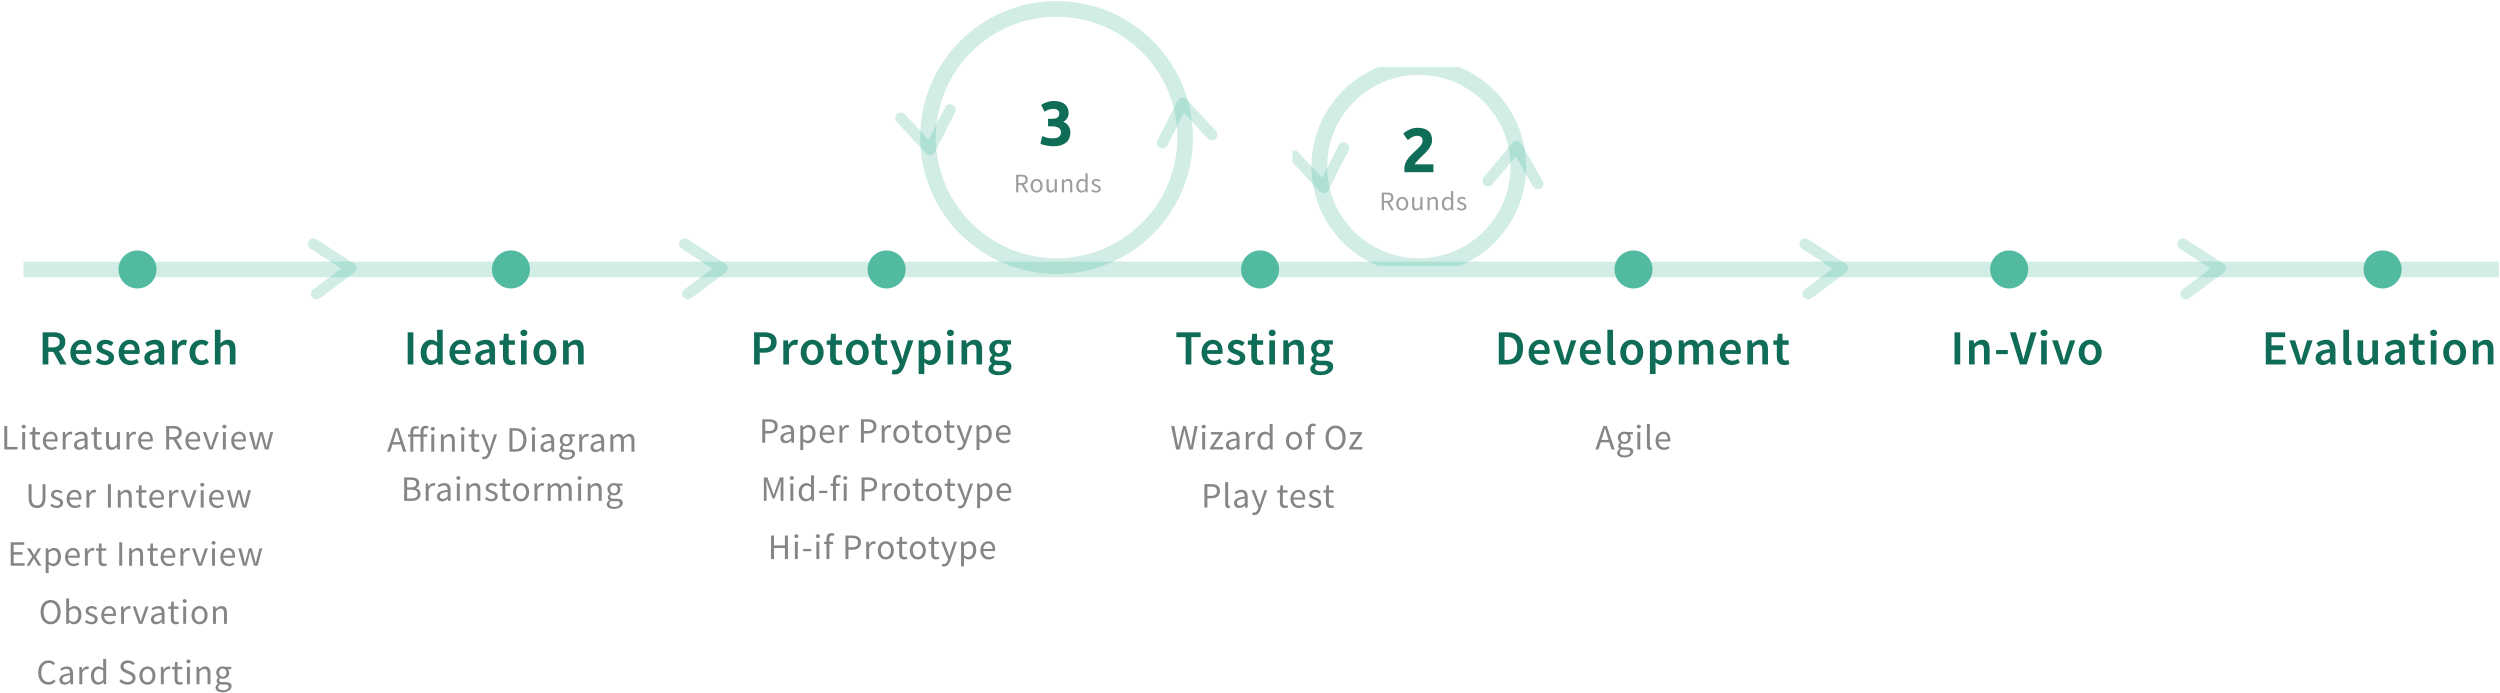<svg width="1118" height="310" viewBox="0 0 1118 310" fill="none" xmlns="http://www.w3.org/2000/svg">
<path d="M519.868 63.868L528.868 46.132L541.868 60.185" stroke="#51BAA1" stroke-opacity="0.263" stroke-width="5" stroke-linecap="round" stroke-linejoin="round"/>
<path d="M424.868 49.132L415.868 66.868L402.868 52.815" stroke="#51BAA1" stroke-opacity="0.263" stroke-width="5" stroke-linecap="round" stroke-linejoin="round"/>
<path fill-rule="evenodd" clip-rule="evenodd" d="M472.5 119C504.256 119 530 93.256 530 61.5C530 29.744 504.256 4 472.5 4C440.744 4 415 29.744 415 61.5C415 93.256 440.744 119 472.5 119Z" stroke="#51BAA1" stroke-opacity="0.263" stroke-width="7"/>
<g clip-path="url(#clip0)">
<path fill-rule="evenodd" clip-rule="evenodd" d="M634.5 119C659.077 119 679 99.077 679 74.5C679 49.923 659.077 30 634.5 30C609.923 30 590 49.923 590 74.5C590 99.077 609.923 119 634.5 119Z" stroke="#51BAA1" stroke-opacity="0.263" stroke-width="7"/>
<path d="M665.464 80.821L678.223 65.565L687.728 82.183" stroke="#51BAA1" stroke-opacity="0.263" stroke-width="5" stroke-linecap="round" stroke-linejoin="round"/>
<path d="M600.868 66.132L591.868 83.868L578.868 69.815" stroke="#51BAA1" stroke-opacity="0.263" stroke-width="5" stroke-linecap="round" stroke-linejoin="round"/>
<path d="M640.431 62.692C640.431 63.401 640.291 64.083 640.011 64.736C639.731 65.389 639.367 66.024 638.919 66.64C638.471 67.237 637.967 67.816 637.407 68.376C636.847 68.936 636.296 69.468 635.755 69.972C635.475 70.233 635.167 70.532 634.831 70.868C634.514 71.185 634.206 71.512 633.907 71.848C633.608 72.184 633.338 72.501 633.095 72.8C632.871 73.08 632.731 73.313 632.675 73.5H641.019V77H628.083C628.046 76.795 628.027 76.533 628.027 76.216C628.027 75.899 628.027 75.675 628.027 75.544C628.027 74.648 628.167 73.827 628.447 73.08C628.746 72.333 629.128 71.643 629.595 71.008C630.062 70.355 630.584 69.748 631.163 69.188C631.76 68.628 632.348 68.068 632.927 67.508C633.375 67.079 633.795 66.677 634.187 66.304C634.579 65.912 634.924 65.539 635.223 65.184C635.522 64.811 635.755 64.447 635.923 64.092C636.091 63.719 636.175 63.345 636.175 62.972C636.175 62.151 635.942 61.572 635.475 61.236C635.008 60.9 634.43 60.732 633.739 60.732C633.235 60.732 632.759 60.816 632.311 60.984C631.882 61.133 631.48 61.32 631.107 61.544C630.752 61.749 630.444 61.964 630.183 62.188C629.922 62.393 629.726 62.561 629.595 62.692L627.523 59.78C628.344 59.015 629.296 58.389 630.379 57.904C631.48 57.4 632.656 57.148 633.907 57.148C635.046 57.148 636.026 57.279 636.847 57.54C637.668 57.801 638.34 58.175 638.863 58.66C639.404 59.127 639.796 59.705 640.039 60.396C640.3 61.068 640.431 61.833 640.431 62.692Z" fill="#0F6C56"/>
<path d="M617.917 94H618.913V90.676H620.341L622.237 94H623.365L621.361 90.568C622.441 90.304 623.137 89.56 623.137 88.336C623.137 86.704 621.985 86.128 620.377 86.128H617.917V94ZM618.913 89.86V86.932H620.233C621.457 86.932 622.141 87.304 622.141 88.336C622.141 89.356 621.457 89.86 620.233 89.86H618.913ZM627.071 94.144C628.499 94.144 629.771 93.028 629.771 91.096C629.771 89.14 628.499 88.024 627.071 88.024C625.643 88.024 624.371 89.14 624.371 91.096C624.371 93.028 625.643 94.144 627.071 94.144ZM627.071 93.328C626.075 93.328 625.391 92.428 625.391 91.096C625.391 89.752 626.075 88.84 627.071 88.84C628.079 88.84 628.751 89.752 628.751 91.096C628.751 92.428 628.079 93.328 627.071 93.328ZM633.277 94.144C634.081 94.144 634.657 93.724 635.197 93.088H635.233L635.317 94H636.133V88.168H635.149V92.308C634.597 92.992 634.177 93.292 633.577 93.292C632.809 93.292 632.485 92.824 632.485 91.732V88.168H631.489V91.864C631.489 93.352 632.041 94.144 633.277 94.144ZM638.367 94H639.351V89.776C639.939 89.188 640.347 88.876 640.947 88.876C641.715 88.876 642.051 89.344 642.051 90.436V94H643.035V90.304C643.035 88.816 642.483 88.024 641.259 88.024C640.455 88.024 639.855 88.456 639.303 89.008H639.267L639.183 88.168H638.367V94ZM647.189 94.144C647.873 94.144 648.497 93.76 648.953 93.316H648.989L649.073 94H649.889V85.456H648.893V87.7L648.941 88.696C648.425 88.276 647.981 88.024 647.309 88.024C645.977 88.024 644.777 89.2 644.777 91.096C644.777 93.04 645.725 94.144 647.189 94.144ZM647.405 93.316C646.385 93.316 645.797 92.476 645.797 91.084C645.797 89.752 646.541 88.852 647.477 88.852C647.957 88.852 648.401 89.02 648.893 89.464V92.512C648.413 93.052 647.945 93.316 647.405 93.316ZM653.643 94.144C655.023 94.144 655.779 93.352 655.779 92.404C655.779 91.3 654.843 90.952 654.003 90.64C653.343 90.388 652.707 90.184 652.707 89.632C652.707 89.188 653.043 88.792 653.775 88.792C654.291 88.792 654.711 89.008 655.107 89.308L655.575 88.684C655.131 88.324 654.495 88.024 653.763 88.024C652.503 88.024 651.759 88.744 651.759 89.68C651.759 90.664 652.671 91.06 653.499 91.36C654.135 91.6 654.831 91.864 654.831 92.464C654.831 92.968 654.447 93.376 653.679 93.376C652.983 93.376 652.467 93.088 651.963 92.68L651.471 93.34C652.023 93.796 652.815 94.144 653.643 94.144Z" fill="#9D9D9D"/>
</g>
<path fill-rule="evenodd" clip-rule="evenodd" d="M396.5 129C401.194 129 405 125.194 405 120.5C405 115.806 401.194 112 396.5 112C391.806 112 388 115.806 388 120.5C388 125.194 391.806 129 396.5 129Z" fill="#51BAA1"/>
<path fill-rule="evenodd" clip-rule="evenodd" d="M228.5 129C233.194 129 237 125.194 237 120.5C237 115.806 233.194 112 228.5 112C223.806 112 220 115.806 220 120.5C220 125.194 223.806 129 228.5 129Z" fill="#51BAA1"/>
<path fill-rule="evenodd" clip-rule="evenodd" d="M61.5 129C66.194 129 70 125.194 70 120.5C70 115.806 66.194 112 61.5 112C56.806 112 53 115.806 53 120.5C53 125.194 56.806 129 61.5 129Z" fill="#51BAA1"/>
<path fill-rule="evenodd" clip-rule="evenodd" d="M563.5 129C568.194 129 572 125.194 572 120.5C572 115.806 568.194 112 563.5 112C558.806 112 555 115.806 555 120.5C555 125.194 558.806 129 563.5 129Z" fill="#51BAA1"/>
<path d="M19.071 163H21.623V157.368H23.823L26.925 163H29.785L26.353 156.994C28.069 156.4 29.213 155.08 29.213 152.88C29.213 149.668 26.925 148.612 23.933 148.612H19.071V163ZM21.623 155.344V150.658H23.669C25.627 150.658 26.705 151.23 26.705 152.88C26.705 154.508 25.627 155.344 23.669 155.344H21.623ZM36.764 163.264C38.129 163.264 39.426 162.78 40.461 162.098L39.602 160.514C38.81 161.02 38.019 161.306 37.094 161.306C35.356 161.306 34.124 160.206 33.904 158.292H40.769C40.834 158.028 40.879 157.544 40.879 157.06C40.879 154.046 39.339 151.934 36.413 151.934C33.883 151.934 31.441 154.09 31.441 157.61C31.441 161.174 33.773 163.264 36.764 163.264ZM33.883 156.576C34.102 154.838 35.203 153.892 36.478 153.892C37.953 153.892 38.678 154.904 38.678 156.576H33.883ZM46.798 163.264C49.526 163.264 51 161.768 51 159.92C51 157.896 49.372 157.192 47.898 156.642C46.732 156.224 45.654 155.894 45.654 155.036C45.654 154.354 46.16 153.848 47.238 153.848C48.096 153.848 48.866 154.222 49.614 154.772L50.78 153.232C49.9 152.55 48.69 151.934 47.194 151.934C44.774 151.934 43.256 153.276 43.256 155.168C43.256 156.972 44.862 157.786 46.292 158.314C47.436 158.754 48.602 159.15 48.602 160.052C48.602 160.8 48.052 161.35 46.886 161.35C45.786 161.35 44.862 160.888 43.894 160.14L42.706 161.768C43.762 162.626 45.324 163.264 46.798 163.264ZM58.367 163.264C59.731 163.264 61.029 162.78 62.063 162.098L61.205 160.514C60.413 161.02 59.621 161.306 58.697 161.306C56.959 161.306 55.727 160.206 55.507 158.292H62.371C62.437 158.028 62.481 157.544 62.481 157.06C62.481 154.046 60.941 151.934 58.015 151.934C55.485 151.934 53.043 154.09 53.043 157.61C53.043 161.174 55.375 163.264 58.367 163.264ZM55.485 156.576C55.705 154.838 56.805 153.892 58.081 153.892C59.555 153.892 60.281 154.904 60.281 156.576H55.485ZM67.747 163.264C69.023 163.264 70.123 162.626 71.091 161.812H71.179L71.355 163H73.445V156.598C73.445 153.584 72.103 151.934 69.419 151.934C67.703 151.934 66.163 152.594 64.975 153.342L65.899 155.036C66.867 154.464 67.879 153.98 68.935 153.98C70.409 153.98 70.871 154.948 70.915 156.092C66.471 156.576 64.557 157.786 64.557 160.096C64.557 161.988 65.855 163.264 67.747 163.264ZM68.561 161.284C67.659 161.284 66.999 160.866 66.999 159.898C66.999 158.82 67.967 158.05 70.915 157.676V160.096C70.101 160.844 69.441 161.284 68.561 161.284ZM76.961 163H79.491V156.4C80.151 154.772 81.185 154.178 82.043 154.178C82.505 154.178 82.791 154.244 83.165 154.354L83.605 152.154C83.275 152 82.923 151.934 82.373 151.934C81.229 151.934 80.085 152.704 79.315 154.112H79.227L79.051 152.198H76.961V163ZM89.953 163.264C91.184 163.264 92.46 162.824 93.472 161.944L92.439 160.272C91.823 160.778 91.052 161.196 90.216 161.196C88.522 161.196 87.335 159.766 87.335 157.61C87.335 155.432 88.544 154.002 90.282 154.002C90.965 154.002 91.514 154.288 92.087 154.794L93.319 153.144C92.526 152.462 91.537 151.934 90.15 151.934C87.269 151.934 84.739 154.002 84.739 157.61C84.739 161.196 87.004 163.264 89.953 163.264ZM96.094 163H98.624V155.454C99.525 154.574 100.141 154.112 101.087 154.112C102.275 154.112 102.781 154.772 102.781 156.554V163H105.311V156.224C105.311 153.496 104.299 151.934 101.989 151.934C100.515 151.934 99.438 152.704 98.535 153.562L98.624 151.472V147.468H96.094V163Z" fill="#0F6C56"/>
<path d="M182.309 163H184.861V148.612H182.309V163ZM192.571 163.264C193.737 163.264 194.837 162.626 195.629 161.834H195.717L195.893 163H197.983V147.468H195.453V151.384L195.541 153.122C194.705 152.396 193.935 151.934 192.703 151.934C190.349 151.934 188.127 154.09 188.127 157.61C188.127 161.174 189.865 163.264 192.571 163.264ZM193.187 161.174C191.625 161.174 190.745 159.92 190.745 157.588C190.745 155.322 191.867 154.024 193.253 154.024C193.979 154.024 194.705 154.266 195.453 154.926V159.964C194.727 160.8 194.023 161.174 193.187 161.174ZM206.314 163.264C207.678 163.264 208.976 162.78 210.01 162.098L209.152 160.514C208.36 161.02 207.568 161.306 206.644 161.306C204.906 161.306 203.674 160.206 203.454 158.292H210.318C210.384 158.028 210.428 157.544 210.428 157.06C210.428 154.046 208.888 151.934 205.962 151.934C203.432 151.934 200.99 154.09 200.99 157.61C200.99 161.174 203.322 163.264 206.314 163.264ZM203.432 156.576C203.652 154.838 204.752 153.892 206.028 153.892C207.502 153.892 208.228 154.904 208.228 156.576H203.432ZM215.693 163.264C216.969 163.264 218.069 162.626 219.037 161.812H219.125L219.301 163H221.391V156.598C221.391 153.584 220.049 151.934 217.365 151.934C215.649 151.934 214.109 152.594 212.921 153.342L213.845 155.036C214.813 154.464 215.825 153.98 216.881 153.98C218.355 153.98 218.817 154.948 218.861 156.092C214.417 156.576 212.503 157.786 212.503 160.096C212.503 161.988 213.801 163.264 215.693 163.264ZM216.507 161.284C215.605 161.284 214.945 160.866 214.945 159.898C214.945 158.82 215.913 158.05 218.861 157.676V160.096C218.047 160.844 217.387 161.284 216.507 161.284ZM228.37 163.264C229.228 163.264 229.976 163.066 230.57 162.868L230.13 160.998C229.822 161.13 229.382 161.24 229.008 161.24C227.974 161.24 227.49 160.624 227.49 159.348V154.2H230.24V152.198H227.49V149.25H225.378L225.07 152.198L223.398 152.308V154.2H224.938V159.348C224.938 161.68 225.862 163.264 228.37 163.264ZM233.002 163H235.532V152.198H233.002V163ZM234.278 150.306C235.18 150.306 235.84 149.712 235.84 148.876C235.84 148.018 235.18 147.424 234.278 147.424C233.376 147.424 232.716 148.018 232.716 148.876C232.716 149.712 233.376 150.306 234.278 150.306ZM243.671 163.264C246.377 163.264 248.819 161.196 248.819 157.61C248.819 154.002 246.377 151.934 243.671 151.934C240.987 151.934 238.545 154.002 238.545 157.61C238.545 161.196 240.987 163.264 243.671 163.264ZM243.671 161.196C242.087 161.196 241.141 159.766 241.141 157.61C241.141 155.432 242.087 154.002 243.671 154.002C245.255 154.002 246.223 155.432 246.223 157.61C246.223 159.766 245.255 161.196 243.671 161.196ZM251.812 163H254.342V155.454C255.244 154.574 255.86 154.112 256.806 154.112C257.994 154.112 258.5 154.772 258.5 156.554V163H261.03V156.224C261.03 153.496 260.018 151.934 257.708 151.934C256.234 151.934 255.134 152.704 254.166 153.65H254.078L253.902 152.198H251.812V163Z" fill="#0F6C56"/>
<path d="M337.221 163H339.773V157.72H341.841C344.943 157.72 347.319 156.246 347.319 153.056C347.319 149.712 344.943 148.612 341.753 148.612H337.221V163ZM339.773 155.674V150.658H341.555C343.689 150.658 344.811 151.252 344.811 153.056C344.811 154.816 343.777 155.674 341.643 155.674H339.773ZM350.295 163H352.825V156.4C353.485 154.772 354.519 154.178 355.377 154.178C355.839 154.178 356.125 154.244 356.499 154.354L356.939 152.154C356.609 152 356.257 151.934 355.707 151.934C354.563 151.934 353.419 152.704 352.649 154.112H352.561L352.385 152.198H350.295V163ZM363.198 163.264C365.904 163.264 368.346 161.196 368.346 157.61C368.346 154.002 365.904 151.934 363.198 151.934C360.514 151.934 358.072 154.002 358.072 157.61C358.072 161.196 360.514 163.264 363.198 163.264ZM363.198 161.196C361.614 161.196 360.668 159.766 360.668 157.61C360.668 155.432 361.614 154.002 363.198 154.002C364.782 154.002 365.75 155.432 365.75 157.61C365.75 159.766 364.782 161.196 363.198 161.196ZM374.651 163.264C375.509 163.264 376.257 163.066 376.851 162.868L376.411 160.998C376.103 161.13 375.663 161.24 375.289 161.24C374.255 161.24 373.771 160.624 373.771 159.348V154.2H376.521V152.198H373.771V149.25H371.659L371.351 152.198L369.679 152.308V154.2H371.219V159.348C371.219 161.68 372.143 163.264 374.651 163.264ZM383.361 163.264C386.067 163.264 388.509 161.196 388.509 157.61C388.509 154.002 386.067 151.934 383.361 151.934C380.677 151.934 378.235 154.002 378.235 157.61C378.235 161.196 380.677 163.264 383.361 163.264ZM383.361 161.196C381.777 161.196 380.831 159.766 380.831 157.61C380.831 155.432 381.777 154.002 383.361 154.002C384.945 154.002 385.913 155.432 385.913 157.61C385.913 159.766 384.945 161.196 383.361 161.196ZM394.814 163.264C395.672 163.264 396.42 163.066 397.014 162.868L396.574 160.998C396.266 161.13 395.826 161.24 395.452 161.24C394.418 161.24 393.934 160.624 393.934 159.348V154.2H396.684V152.198H393.934V149.25H391.822L391.514 152.198L389.842 152.308V154.2H391.382V159.348C391.382 161.68 392.306 163.264 394.814 163.264ZM400.172 167.444C402.526 167.444 403.648 165.926 404.55 163.484L408.466 152.198H406.024L404.396 157.5C404.132 158.468 403.846 159.546 403.582 160.536H403.494C403.164 159.524 402.856 158.446 402.548 157.5L400.678 152.198H398.104L402.35 162.868L402.152 163.55C401.8 164.628 401.14 165.398 399.996 165.398C399.732 165.398 399.424 165.31 399.226 165.244L398.764 167.224C399.16 167.356 399.578 167.444 400.172 167.444ZM410.828 167.268H413.358V163.88L413.292 162.076C414.172 162.824 415.118 163.264 416.064 163.264C418.462 163.264 420.684 161.13 420.684 157.434C420.684 154.09 419.122 151.934 416.438 151.934C415.25 151.934 414.084 152.572 413.182 153.342H413.094L412.918 152.198H410.828V167.268ZM415.536 161.174C414.898 161.174 414.15 160.932 413.358 160.272V155.234C414.194 154.42 414.942 154.024 415.734 154.024C417.362 154.024 418.066 155.3 418.066 157.456C418.066 159.898 416.966 161.174 415.536 161.174ZM423.735 163H426.265V152.198H423.735V163ZM425.011 150.306C425.913 150.306 426.573 149.712 426.573 148.876C426.573 148.018 425.913 147.424 425.011 147.424C424.109 147.424 423.449 148.018 423.449 148.876C423.449 149.712 424.109 150.306 425.011 150.306ZM429.981 163H432.511V155.454C433.413 154.574 434.029 154.112 434.975 154.112C436.163 154.112 436.669 154.772 436.669 156.554V163H439.199V156.224C439.199 153.496 438.187 151.934 435.877 151.934C434.403 151.934 433.303 152.704 432.335 153.65H432.247L432.071 152.198H429.981V163ZM446.543 167.774C450.063 167.774 452.307 166.102 452.307 163.968C452.307 162.098 450.943 161.306 448.347 161.306H446.433C445.113 161.306 444.673 160.932 444.673 160.316C444.673 159.832 444.871 159.568 445.201 159.282C445.685 159.48 446.213 159.568 446.675 159.568C448.963 159.568 450.767 158.292 450.767 155.894C450.767 155.146 450.503 154.486 450.151 154.068H452.131V152.198H448.259C447.819 152.044 447.269 151.934 446.675 151.934C444.409 151.934 442.407 153.32 442.407 155.806C442.407 157.082 443.089 158.116 443.815 158.666V158.754C443.199 159.194 442.627 159.92 442.627 160.756C442.627 161.636 443.045 162.208 443.595 162.56V162.648C442.605 163.264 442.055 164.056 442.055 164.958C442.055 166.85 443.969 167.774 446.543 167.774ZM446.675 157.984C445.619 157.984 444.783 157.192 444.783 155.806C444.783 154.442 445.619 153.672 446.675 153.672C447.731 153.672 448.545 154.464 448.545 155.806C448.545 157.192 447.709 157.984 446.675 157.984ZM446.939 166.124C445.223 166.124 444.167 165.552 444.167 164.584C444.167 164.078 444.431 163.594 445.003 163.154C445.421 163.264 445.883 163.308 446.477 163.308H447.951C449.183 163.308 449.865 163.55 449.865 164.386C449.865 165.31 448.677 166.124 446.939 166.124Z" fill="#0F6C56"/>
<path d="M530.221 163H532.773V150.768H536.931V148.612H526.063V150.768H530.221V163ZM542.648 163.264C544.012 163.264 545.31 162.78 546.344 162.098L545.486 160.514C544.694 161.02 543.902 161.306 542.978 161.306C541.24 161.306 540.008 160.206 539.788 158.292H546.652C546.718 158.028 546.762 157.544 546.762 157.06C546.762 154.046 545.222 151.934 542.296 151.934C539.766 151.934 537.324 154.09 537.324 157.61C537.324 161.174 539.656 163.264 542.648 163.264ZM539.766 156.576C539.986 154.838 541.086 153.892 542.362 153.892C543.836 153.892 544.562 154.904 544.562 156.576H539.766ZM552.681 163.264C555.409 163.264 556.883 161.768 556.883 159.92C556.883 157.896 555.255 157.192 553.781 156.642C552.615 156.224 551.537 155.894 551.537 155.036C551.537 154.354 552.043 153.848 553.121 153.848C553.979 153.848 554.749 154.222 555.497 154.772L556.663 153.232C555.783 152.55 554.573 151.934 553.077 151.934C550.657 151.934 549.139 153.276 549.139 155.168C549.139 156.972 550.745 157.786 552.175 158.314C553.319 158.754 554.485 159.15 554.485 160.052C554.485 160.8 553.935 161.35 552.769 161.35C551.669 161.35 550.745 160.888 549.777 160.14L548.589 161.768C549.645 162.626 551.207 163.264 552.681 163.264ZM563.007 163.264C563.865 163.264 564.613 163.066 565.207 162.868L564.767 160.998C564.459 161.13 564.019 161.24 563.645 161.24C562.611 161.24 562.127 160.624 562.127 159.348V154.2H564.877V152.198H562.127V149.25H560.015L559.707 152.198L558.035 152.308V154.2H559.575V159.348C559.575 161.68 560.499 163.264 563.007 163.264ZM567.639 163H570.169V152.198H567.639V163ZM568.915 150.306C569.817 150.306 570.477 149.712 570.477 148.876C570.477 148.018 569.817 147.424 568.915 147.424C568.013 147.424 567.353 148.018 567.353 148.876C567.353 149.712 568.013 150.306 568.915 150.306ZM573.886 163H576.416V155.454C577.318 154.574 577.934 154.112 578.88 154.112C580.068 154.112 580.574 154.772 580.574 156.554V163H583.104V156.224C583.104 153.496 582.092 151.934 579.782 151.934C578.308 151.934 577.208 152.704 576.24 153.65H576.152L575.976 152.198H573.886V163ZM590.447 167.774C593.967 167.774 596.211 166.102 596.211 163.968C596.211 162.098 594.847 161.306 592.251 161.306H590.337C589.017 161.306 588.577 160.932 588.577 160.316C588.577 159.832 588.775 159.568 589.105 159.282C589.589 159.48 590.117 159.568 590.579 159.568C592.867 159.568 594.671 158.292 594.671 155.894C594.671 155.146 594.407 154.486 594.055 154.068H596.035V152.198H592.163C591.723 152.044 591.173 151.934 590.579 151.934C588.313 151.934 586.311 153.32 586.311 155.806C586.311 157.082 586.993 158.116 587.719 158.666V158.754C587.103 159.194 586.531 159.92 586.531 160.756C586.531 161.636 586.949 162.208 587.499 162.56V162.648C586.509 163.264 585.959 164.056 585.959 164.958C585.959 166.85 587.873 167.774 590.447 167.774ZM590.579 157.984C589.523 157.984 588.687 157.192 588.687 155.806C588.687 154.442 589.523 153.672 590.579 153.672C591.635 153.672 592.449 154.464 592.449 155.806C592.449 157.192 591.613 157.984 590.579 157.984ZM590.843 166.124C589.127 166.124 588.071 165.552 588.071 164.584C588.071 164.078 588.335 163.594 588.907 163.154C589.325 163.264 589.787 163.308 590.381 163.308H591.855C593.087 163.308 593.769 163.55 593.769 164.386C593.769 165.31 592.581 166.124 590.843 166.124Z" fill="#0F6C56"/>
<path d="M670.266 163H674.248C678.516 163 681.112 160.514 681.112 155.74C681.112 150.988 678.516 148.612 674.116 148.612H670.266V163ZM672.818 160.932V150.68H673.94C676.844 150.68 678.494 152.22 678.494 155.74C678.494 159.282 676.844 160.932 673.94 160.932H672.818ZM688.905 163.264C690.269 163.264 691.567 162.78 692.601 162.098L691.743 160.514C690.951 161.02 690.159 161.306 689.235 161.306C687.497 161.306 686.265 160.206 686.045 158.292H692.909C692.975 158.028 693.019 157.544 693.019 157.06C693.019 154.046 691.479 151.934 688.553 151.934C686.023 151.934 683.581 154.09 683.581 157.61C683.581 161.174 685.913 163.264 688.905 163.264ZM686.023 156.576C686.243 154.838 687.343 153.892 688.619 153.892C690.093 153.892 690.819 154.904 690.819 156.576H686.023ZM698.344 163H701.27L704.944 152.198H702.502L700.786 157.808C700.478 158.864 700.17 159.964 699.862 161.064H699.774C699.488 159.964 699.158 158.864 698.872 157.808L697.156 152.198H694.582L698.344 163ZM711.797 163.264C713.161 163.264 714.459 162.78 715.493 162.098L714.635 160.514C713.843 161.02 713.051 161.306 712.127 161.306C710.389 161.306 709.157 160.206 708.937 158.292H715.801C715.867 158.028 715.911 157.544 715.911 157.06C715.911 154.046 714.371 151.934 711.445 151.934C708.915 151.934 706.473 154.09 706.473 157.61C706.473 161.174 708.805 163.264 711.797 163.264ZM708.915 156.576C709.135 154.838 710.235 153.892 711.511 153.892C712.985 153.892 713.711 154.904 713.711 156.576H708.915ZM721.28 163.264C721.874 163.264 722.314 163.176 722.622 163.044L722.292 161.152C722.094 161.196 722.006 161.196 721.896 161.196C721.632 161.196 721.346 160.976 721.346 160.36V147.468H718.816V160.228C718.816 162.098 719.476 163.264 721.28 163.264ZM729.7 163.264C732.406 163.264 734.848 161.196 734.848 157.61C734.848 154.002 732.406 151.934 729.7 151.934C727.016 151.934 724.574 154.002 724.574 157.61C724.574 161.196 727.016 163.264 729.7 163.264ZM729.7 161.196C728.116 161.196 727.17 159.766 727.17 157.61C727.17 155.432 728.116 154.002 729.7 154.002C731.284 154.002 732.252 155.432 732.252 157.61C732.252 159.766 731.284 161.196 729.7 161.196ZM737.841 167.268H740.371V163.88L740.305 162.076C741.185 162.824 742.131 163.264 743.077 163.264C745.475 163.264 747.697 161.13 747.697 157.434C747.697 154.09 746.135 151.934 743.451 151.934C742.263 151.934 741.097 152.572 740.195 153.342H740.107L739.931 152.198H737.841V167.268ZM742.549 161.174C741.911 161.174 741.163 160.932 740.371 160.272V155.234C741.207 154.42 741.955 154.024 742.747 154.024C744.375 154.024 745.079 155.3 745.079 157.456C745.079 159.898 743.979 161.174 742.549 161.174ZM750.748 163H753.278V155.454C754.114 154.552 754.884 154.112 755.544 154.112C756.688 154.112 757.216 154.772 757.216 156.554V163H759.746V155.454C760.582 154.552 761.33 154.112 762.012 154.112C763.134 154.112 763.662 154.772 763.662 156.554V163H766.214V156.224C766.214 153.496 765.158 151.934 762.87 151.934C761.506 151.934 760.428 152.77 759.394 153.87C758.888 152.66 757.986 151.934 756.402 151.934C755.06 151.934 754.004 152.704 753.102 153.672H753.014L752.838 152.198H750.748V163ZM774.398 163.264C775.762 163.264 777.06 162.78 778.094 162.098L777.236 160.514C776.444 161.02 775.652 161.306 774.728 161.306C772.99 161.306 771.758 160.206 771.538 158.292H778.402C778.468 158.028 778.512 157.544 778.512 157.06C778.512 154.046 776.972 151.934 774.046 151.934C771.516 151.934 769.074 154.09 769.074 157.61C769.074 161.174 771.406 163.264 774.398 163.264ZM771.516 156.576C771.736 154.838 772.836 153.892 774.112 153.892C775.586 153.892 776.312 154.904 776.312 156.576H771.516ZM781.417 163H783.947V155.454C784.849 154.574 785.465 154.112 786.411 154.112C787.599 154.112 788.105 154.772 788.105 156.554V163H790.635V156.224C790.635 153.496 789.623 151.934 787.313 151.934C785.839 151.934 784.739 152.704 783.771 153.65H783.683L783.507 152.198H781.417V163ZM798.022 163.264C798.88 163.264 799.628 163.066 800.222 162.868L799.782 160.998C799.474 161.13 799.034 161.24 798.66 161.24C797.626 161.24 797.142 160.624 797.142 159.348V154.2H799.892V152.198H797.142V149.25H795.03L794.722 152.198L793.05 152.308V154.2H794.59V159.348C794.59 161.68 795.514 163.264 798.022 163.264Z" fill="#0F6C56"/>
<path d="M874.063 163H876.615V148.612H874.063V163ZM880.541 163H883.071V155.454C883.973 154.574 884.589 154.112 885.535 154.112C886.723 154.112 887.229 154.772 887.229 156.554V163H889.759V156.224C889.759 153.496 888.747 151.934 886.437 151.934C884.963 151.934 883.863 152.704 882.895 153.65H882.807L882.631 152.198H880.541V163ZM892.659 158.38H897.895V156.532H892.659V158.38ZM903.305 163H906.319L910.785 148.612H908.167L906.165 155.85C905.725 157.478 905.395 158.886 904.911 160.536H904.823C904.339 158.886 904.009 157.478 903.547 155.85L901.523 148.612H898.817L903.305 163ZM912.795 163H915.325V152.198H912.795V163ZM914.071 150.306C914.973 150.306 915.633 149.712 915.633 148.876C915.633 148.018 914.973 147.424 914.071 147.424C913.169 147.424 912.509 148.018 912.509 148.876C912.509 149.712 913.169 150.306 914.071 150.306ZM921.462 163H924.388L928.062 152.198H925.62L923.904 157.808C923.596 158.864 923.288 159.964 922.98 161.064H922.892C922.606 159.964 922.276 158.864 921.99 157.808L920.274 152.198H917.7L921.462 163ZM934.716 163.264C937.422 163.264 939.864 161.196 939.864 157.61C939.864 154.002 937.422 151.934 934.716 151.934C932.032 151.934 929.59 154.002 929.59 157.61C929.59 161.196 932.032 163.264 934.716 163.264ZM934.716 161.196C933.132 161.196 932.186 159.766 932.186 157.61C932.186 155.432 933.132 154.002 934.716 154.002C936.3 154.002 937.268 155.432 937.268 157.61C937.268 159.766 936.3 161.196 934.716 161.196Z" fill="#0F6C56"/>
<path d="M1013.27 163H1022.15V160.844H1015.82V156.598H1020.99V154.442H1015.82V150.768H1021.93V148.612H1013.27V163ZM1027.58 163H1030.5L1034.18 152.198H1031.74L1030.02 157.808C1029.71 158.864 1029.4 159.964 1029.1 161.064H1029.01C1028.72 159.964 1028.39 158.864 1028.11 157.808L1026.39 152.198H1023.82L1027.58 163ZM1038.73 163.264C1040 163.264 1041.1 162.626 1042.07 161.812H1042.16L1042.34 163H1044.43V156.598C1044.43 153.584 1043.08 151.934 1040.4 151.934C1038.68 151.934 1037.14 152.594 1035.96 153.342L1036.88 155.036C1037.85 154.464 1038.86 153.98 1039.92 153.98C1041.39 153.98 1041.85 154.948 1041.9 156.092C1037.45 156.576 1035.54 157.786 1035.54 160.096C1035.54 161.988 1036.84 163.264 1038.73 163.264ZM1039.54 161.284C1038.64 161.284 1037.98 160.866 1037.98 159.898C1037.98 158.82 1038.95 158.05 1041.9 157.676V160.096C1041.08 160.844 1040.42 161.284 1039.54 161.284ZM1050.41 163.264C1051 163.264 1051.44 163.176 1051.75 163.044L1051.42 161.152C1051.22 161.196 1051.13 161.196 1051.02 161.196C1050.76 161.196 1050.47 160.976 1050.47 160.36V147.468H1047.94V160.228C1047.94 162.098 1048.6 163.264 1050.41 163.264ZM1057.62 163.264C1059.09 163.264 1060.15 162.538 1061.09 161.416H1061.16L1061.36 163H1063.42V152.198H1060.89V159.59C1060.08 160.646 1059.44 161.086 1058.5 161.086C1057.33 161.086 1056.82 160.426 1056.82 158.644V152.198H1054.29V158.974C1054.29 161.702 1055.31 163.264 1057.62 163.264ZM1069.74 163.264C1071.01 163.264 1072.11 162.626 1073.08 161.812H1073.17L1073.34 163H1075.43V156.598C1075.43 153.584 1074.09 151.934 1071.41 151.934C1069.69 151.934 1068.15 152.594 1066.96 153.342L1067.89 155.036C1068.86 154.464 1069.87 153.98 1070.92 153.98C1072.4 153.98 1072.86 154.948 1072.9 156.092C1068.46 156.576 1066.55 157.786 1066.55 160.096C1066.55 161.988 1067.84 163.264 1069.74 163.264ZM1070.55 161.284C1069.65 161.284 1068.99 160.866 1068.99 159.898C1068.99 158.82 1069.96 158.05 1072.9 157.676V160.096C1072.09 160.844 1071.43 161.284 1070.55 161.284ZM1082.41 163.264C1083.27 163.264 1084.02 163.066 1084.61 162.868L1084.17 160.998C1083.86 161.13 1083.42 161.24 1083.05 161.24C1082.02 161.24 1081.53 160.624 1081.53 159.348V154.2H1084.28V152.198H1081.53V149.25H1079.42L1079.11 152.198L1077.44 152.308V154.2H1078.98V159.348C1078.98 161.68 1079.9 163.264 1082.41 163.264ZM1087.05 163H1089.58V152.198H1087.05V163ZM1088.32 150.306C1089.22 150.306 1089.88 149.712 1089.88 148.876C1089.88 148.018 1089.22 147.424 1088.32 147.424C1087.42 147.424 1086.76 148.018 1086.76 148.876C1086.76 149.712 1087.42 150.306 1088.32 150.306ZM1097.71 163.264C1100.42 163.264 1102.86 161.196 1102.86 157.61C1102.86 154.002 1100.42 151.934 1097.71 151.934C1095.03 151.934 1092.59 154.002 1092.59 157.61C1092.59 161.196 1095.03 163.264 1097.71 163.264ZM1097.71 161.196C1096.13 161.196 1095.18 159.766 1095.18 157.61C1095.18 155.432 1096.13 154.002 1097.71 154.002C1099.3 154.002 1100.27 155.432 1100.27 157.61C1100.27 159.766 1099.3 161.196 1097.71 161.196ZM1105.85 163H1108.38V155.454C1109.29 154.574 1109.9 154.112 1110.85 154.112C1112.04 154.112 1112.54 154.772 1112.54 156.554V163H1115.07V156.224C1115.07 153.496 1114.06 151.934 1111.75 151.934C1110.28 151.934 1109.18 152.704 1108.21 153.65H1108.12L1107.94 152.198H1105.85V163Z" fill="#0F6C56"/>
<path fill-rule="evenodd" clip-rule="evenodd" d="M730.5 129C735.194 129 739 125.194 739 120.5C739 115.806 735.194 112 730.5 112C725.806 112 722 115.806 722 120.5C722 125.194 725.806 129 730.5 129Z" fill="#51BAA1"/>
<path fill-rule="evenodd" clip-rule="evenodd" d="M898.5 129C903.194 129 907 125.194 907 120.5C907 115.806 903.194 112 898.5 112C893.806 112 890 115.806 890 120.5C890 125.194 893.806 129 898.5 129Z" fill="#51BAA1"/>
<path fill-rule="evenodd" clip-rule="evenodd" d="M1065.5 129C1070.19 129 1074 125.194 1074 120.5C1074 115.806 1070.19 112 1065.5 112C1060.81 112 1057 115.806 1057 120.5C1057 125.194 1060.81 129 1065.5 129Z" fill="#51BAA1"/>
<path d="M140.198 109.133L156.896 119.938L141.561 131.398" stroke="#51BAA1" stroke-opacity="0.263" stroke-width="5" stroke-linecap="round" stroke-linejoin="round"/>
<path d="M306.198 109.133L322.896 119.938L307.561 131.398" stroke="#51BAA1" stroke-opacity="0.263" stroke-width="5" stroke-linecap="round" stroke-linejoin="round"/>
<path d="M807.198 109.133L823.896 119.938L808.561 131.398" stroke="#51BAA1" stroke-opacity="0.263" stroke-width="5" stroke-linecap="round" stroke-linejoin="round"/>
<path d="M976.198 109.133L992.896 119.938L977.561 131.398" stroke="#51BAA1" stroke-opacity="0.263" stroke-width="5" stroke-linecap="round" stroke-linejoin="round"/>
<path d="M470.927 65.42C470.423 65.42 469.891 65.383 469.331 65.308C468.771 65.252 468.23 65.168 467.707 65.056C467.184 64.944 466.708 64.823 466.279 64.692C465.85 64.561 465.514 64.44 465.271 64.328L466.083 60.856C466.568 61.061 467.184 61.285 467.931 61.528C468.696 61.752 469.639 61.864 470.759 61.864C472.047 61.864 472.99 61.621 473.587 61.136C474.184 60.651 474.483 59.997 474.483 59.176C474.483 58.672 474.371 58.252 474.147 57.916C473.942 57.561 473.652 57.281 473.279 57.076C472.906 56.852 472.458 56.703 471.935 56.628C471.431 56.535 470.89 56.488 470.311 56.488H468.687V53.128H470.535C470.946 53.128 471.338 53.091 471.711 53.016C472.103 52.941 472.448 52.82 472.747 52.652C473.046 52.465 473.279 52.223 473.447 51.924C473.634 51.607 473.727 51.215 473.727 50.748C473.727 50.393 473.652 50.085 473.503 49.824C473.354 49.563 473.158 49.348 472.915 49.18C472.691 49.012 472.42 48.891 472.103 48.816C471.804 48.723 471.496 48.676 471.179 48.676C470.376 48.676 469.63 48.797 468.939 49.04C468.267 49.283 467.651 49.581 467.091 49.936L465.607 46.884C465.906 46.697 466.251 46.501 466.643 46.296C467.054 46.091 467.502 45.904 467.987 45.736C468.472 45.568 468.986 45.428 469.527 45.316C470.087 45.204 470.675 45.148 471.291 45.148C472.43 45.148 473.41 45.288 474.231 45.568C475.071 45.829 475.762 46.212 476.303 46.716C476.844 47.201 477.246 47.78 477.507 48.452C477.768 49.105 477.899 49.824 477.899 50.608C477.899 51.373 477.684 52.12 477.255 52.848C476.826 53.557 476.247 54.099 475.519 54.472C476.527 54.883 477.302 55.499 477.843 56.32C478.403 57.123 478.683 58.093 478.683 59.232C478.683 60.128 478.534 60.959 478.235 61.724C477.936 62.471 477.47 63.124 476.835 63.684C476.2 64.225 475.388 64.655 474.399 64.972C473.428 65.271 472.271 65.42 470.927 65.42Z" fill="#0F6C56"/>
<path d="M454.417 86H455.413V82.676H456.841L458.737 86H459.865L457.861 82.568C458.941 82.304 459.637 81.56 459.637 80.336C459.637 78.704 458.485 78.128 456.877 78.128H454.417V86ZM455.413 81.86V78.932H456.733C457.957 78.932 458.641 79.304 458.641 80.336C458.641 81.356 457.957 81.86 456.733 81.86H455.413ZM463.571 86.144C464.999 86.144 466.271 85.028 466.271 83.096C466.271 81.14 464.999 80.024 463.571 80.024C462.143 80.024 460.871 81.14 460.871 83.096C460.871 85.028 462.143 86.144 463.571 86.144ZM463.571 85.328C462.575 85.328 461.891 84.428 461.891 83.096C461.891 81.752 462.575 80.84 463.571 80.84C464.579 80.84 465.251 81.752 465.251 83.096C465.251 84.428 464.579 85.328 463.571 85.328ZM469.777 86.144C470.581 86.144 471.157 85.724 471.697 85.088H471.733L471.817 86H472.633V80.168H471.649V84.308C471.097 84.992 470.677 85.292 470.077 85.292C469.309 85.292 468.985 84.824 468.985 83.732V80.168H467.989V83.864C467.989 85.352 468.541 86.144 469.777 86.144ZM474.867 86H475.851V81.776C476.439 81.188 476.847 80.876 477.447 80.876C478.215 80.876 478.551 81.344 478.551 82.436V86H479.535V82.304C479.535 80.816 478.983 80.024 477.759 80.024C476.955 80.024 476.355 80.456 475.803 81.008H475.767L475.683 80.168H474.867V86ZM483.689 86.144C484.373 86.144 484.997 85.76 485.453 85.316H485.489L485.573 86H486.389V77.456H485.393V79.7L485.441 80.696C484.925 80.276 484.481 80.024 483.809 80.024C482.477 80.024 481.277 81.2 481.277 83.096C481.277 85.04 482.225 86.144 483.689 86.144ZM483.905 85.316C482.885 85.316 482.297 84.476 482.297 83.084C482.297 81.752 483.041 80.852 483.977 80.852C484.457 80.852 484.901 81.02 485.393 81.464V84.512C484.913 85.052 484.445 85.316 483.905 85.316ZM490.143 86.144C491.523 86.144 492.279 85.352 492.279 84.404C492.279 83.3 491.343 82.952 490.503 82.64C489.843 82.388 489.207 82.184 489.207 81.632C489.207 81.188 489.543 80.792 490.275 80.792C490.791 80.792 491.211 81.008 491.607 81.308L492.075 80.684C491.631 80.324 490.995 80.024 490.263 80.024C489.003 80.024 488.259 80.744 488.259 81.68C488.259 82.664 489.171 83.06 489.999 83.36C490.635 83.6 491.331 83.864 491.331 84.464C491.331 84.968 490.947 85.376 490.179 85.376C489.483 85.376 488.967 85.088 488.463 84.68L487.971 85.34C488.523 85.796 489.315 86.144 490.143 86.144Z" fill="#9D9D9D"/>
<path d="M10.5 120.5H1117.5" stroke="#51BAA1" stroke-opacity="0.263" stroke-width="7"/>
<path d="M1.916 201H7.836V199.864H3.244V190.504H1.916V201ZM9.925 201H11.237V193.224H9.925V201ZM10.597 191.624C11.109 191.624 11.509 191.272 11.509 190.776C11.509 190.264 11.109 189.928 10.597 189.928C10.085 189.928 9.685 190.264 9.685 190.776C9.685 191.272 10.085 191.624 10.597 191.624ZM16.666 201.192C17.146 201.192 17.674 201.048 18.106 200.904L17.85 199.912C17.594 200.008 17.242 200.12 16.97 200.12C16.074 200.12 15.77 199.576 15.77 198.616V194.296H17.866V193.224H15.77V191.048H14.666L14.506 193.224L13.29 193.304V194.296H14.442V198.6C14.442 200.136 15.002 201.192 16.666 201.192ZM22.913 201.192C23.969 201.192 24.801 200.824 25.473 200.392L25.009 199.528C24.433 199.896 23.809 200.136 23.073 200.136C21.585 200.136 20.577 199.08 20.481 197.432H25.729C25.761 197.24 25.777 196.952 25.777 196.68C25.777 194.456 24.657 193.032 22.673 193.032C20.897 193.032 19.185 194.584 19.185 197.128C19.185 199.672 20.833 201.192 22.913 201.192ZM20.465 196.488C20.625 194.952 21.617 194.072 22.705 194.072C23.921 194.072 24.625 194.92 24.625 196.488H20.465ZM28.054 201H29.366V196.008C29.894 194.696 30.678 194.216 31.334 194.216C31.654 194.216 31.83 194.264 32.086 194.344L32.342 193.192C32.086 193.08 31.846 193.032 31.51 193.032C30.63 193.032 29.83 193.656 29.302 194.632H29.254L29.142 193.224H28.054V201ZM35.358 201.192C36.334 201.192 37.198 200.68 37.934 200.072H37.982L38.094 201H39.182V196.232C39.182 194.296 38.382 193.032 36.478 193.032C35.23 193.032 34.142 193.576 33.422 194.04L33.934 194.952C34.542 194.536 35.358 194.12 36.254 194.12C37.534 194.12 37.854 195.08 37.854 196.072C34.542 196.44 33.086 197.288 33.086 198.984C33.086 200.376 34.062 201.192 35.358 201.192ZM35.742 200.136C34.974 200.136 34.366 199.768 34.366 198.888C34.366 197.896 35.262 197.256 37.854 196.936V199.096C37.102 199.768 36.494 200.136 35.742 200.136ZM44.213 201.192C44.693 201.192 45.221 201.048 45.653 200.904L45.397 199.912C45.141 200.008 44.789 200.12 44.517 200.12C43.621 200.12 43.317 199.576 43.317 198.616V194.296H45.413V193.224H43.317V191.048H42.213L42.053 193.224L40.837 193.304V194.296H41.989V198.6C41.989 200.136 42.549 201.192 44.213 201.192ZM49.799 201.192C50.871 201.192 51.639 200.632 52.359 199.784H52.407L52.519 201H53.607V193.224H52.295V198.744C51.559 199.656 50.999 200.056 50.199 200.056C49.175 200.056 48.743 199.432 48.743 197.976V193.224H47.415V198.152C47.415 200.136 48.151 201.192 49.799 201.192ZM56.585 201H57.897V196.008C58.425 194.696 59.209 194.216 59.865 194.216C60.185 194.216 60.361 194.264 60.617 194.344L60.873 193.192C60.617 193.08 60.377 193.032 60.041 193.032C59.161 193.032 58.361 193.656 57.833 194.632H57.785L57.673 193.224H56.585V201ZM65.484 201.192C66.54 201.192 67.372 200.824 68.044 200.392L67.58 199.528C67.004 199.896 66.38 200.136 65.644 200.136C64.156 200.136 63.148 199.08 63.052 197.432H68.3C68.332 197.24 68.348 196.952 68.348 196.68C68.348 194.456 67.228 193.032 65.244 193.032C63.468 193.032 61.756 194.584 61.756 197.128C61.756 199.672 63.404 201.192 65.484 201.192ZM63.036 196.488C63.196 194.952 64.188 194.072 65.276 194.072C66.492 194.072 67.196 194.92 67.196 196.488H63.036ZM74.311 201H75.639V196.568H77.543L80.071 201H81.575L78.903 196.424C80.343 196.072 81.271 195.08 81.271 193.448C81.271 191.272 79.735 190.504 77.591 190.504H74.311V201ZM75.639 195.48V191.576H77.399C79.031 191.576 79.943 192.072 79.943 193.448C79.943 194.808 79.031 195.48 77.399 195.48H75.639ZM86.644 201.192C87.7 201.192 88.532 200.824 89.204 200.392L88.74 199.528C88.164 199.896 87.54 200.136 86.804 200.136C85.316 200.136 84.308 199.08 84.212 197.432H89.46C89.492 197.24 89.508 196.952 89.508 196.68C89.508 194.456 88.388 193.032 86.404 193.032C84.628 193.032 82.916 194.584 82.916 197.128C82.916 199.672 84.564 201.192 86.644 201.192ZM84.196 196.488C84.356 194.952 85.348 194.072 86.436 194.072C87.652 194.072 88.356 194.92 88.356 196.488H84.196ZM93.543 201H95.079L97.831 193.224H96.535L95.063 197.64C94.839 198.408 94.583 199.192 94.359 199.928H94.295C94.055 199.192 93.799 198.408 93.575 197.64L92.103 193.224H90.743L93.543 201ZM99.688 201H101V193.224H99.688V201ZM100.36 191.624C100.872 191.624 101.272 191.272 101.272 190.776C101.272 190.264 100.872 189.928 100.36 189.928C99.847 189.928 99.448 190.264 99.448 190.776C99.448 191.272 99.847 191.624 100.36 191.624ZM107.133 201.192C108.189 201.192 109.021 200.824 109.693 200.392L109.229 199.528C108.653 199.896 108.029 200.136 107.293 200.136C105.805 200.136 104.797 199.08 104.701 197.432H109.949C109.981 197.24 109.997 196.952 109.997 196.68C109.997 194.456 108.877 193.032 106.893 193.032C105.117 193.032 103.405 194.584 103.405 197.128C103.405 199.672 105.053 201.192 107.133 201.192ZM104.685 196.488C104.845 194.952 105.837 194.072 106.925 194.072C108.141 194.072 108.845 194.92 108.845 196.488H104.685ZM113.584 201H115.12L116.208 196.84C116.416 196.104 116.576 195.368 116.752 194.584H116.816C117.008 195.368 117.152 196.088 117.344 196.824L118.464 201H120.064L122.144 193.224H120.896L119.76 197.72C119.6 198.456 119.456 199.16 119.28 199.88H119.216C119.04 199.16 118.864 198.456 118.672 197.72L117.456 193.224H116.176L114.976 197.72C114.784 198.44 114.624 199.16 114.448 199.88H114.384C114.24 199.16 114.096 198.456 113.92 197.72L112.768 193.224H111.424L113.584 201Z" fill="#858585"/>
<path d="M176.322 196.128C176.706 194.96 177.042 193.808 177.362 192.592H177.426C177.762 193.808 178.098 194.96 178.482 196.128L178.978 197.728H175.826L176.322 196.128ZM173.122 202H174.482L175.49 198.8H179.314L180.306 202H181.73L178.178 191.504H176.674L173.122 202ZM188.072 202H189.384V195.296H191.032V194.224H189.384V192.992C189.384 192 189.736 191.488 190.472 191.488C190.76 191.488 191.064 191.552 191.352 191.68L191.64 190.672C191.288 190.528 190.824 190.416 190.344 190.416C188.792 190.416 188.072 191.408 188.072 192.992V194.224H184.824V193.232C184.824 192.208 185.272 191.648 186.04 191.648C186.424 191.648 186.744 191.712 187.08 191.856L187.352 190.864C186.968 190.688 186.44 190.576 185.928 190.576C184.312 190.576 183.512 191.584 183.512 193.2V194.224L182.456 194.304V195.296H183.512V202H184.824V195.296H188.072V202ZM192.878 202H194.19V194.224H192.878V202ZM193.55 192.624C194.062 192.624 194.462 192.272 194.462 191.776C194.462 191.264 194.062 190.928 193.55 190.928C193.038 190.928 192.638 191.264 192.638 191.776C192.638 192.272 193.038 192.624 193.55 192.624ZM197.171 202H198.483V196.368C199.267 195.584 199.811 195.168 200.611 195.168C201.635 195.168 202.083 195.792 202.083 197.248V202H203.395V197.072C203.395 195.088 202.659 194.032 201.027 194.032C199.955 194.032 199.155 194.608 198.419 195.344H198.371L198.259 194.224H197.171V202ZM206.277 202H207.589V194.224H206.277V202ZM206.949 192.624C207.461 192.624 207.861 192.272 207.861 191.776C207.861 191.264 207.461 190.928 206.949 190.928C206.437 190.928 206.037 191.264 206.037 191.776C206.037 192.272 206.437 192.624 206.949 192.624ZM213.018 202.192C213.498 202.192 214.026 202.048 214.458 201.904L214.202 200.912C213.946 201.008 213.594 201.12 213.322 201.12C212.426 201.12 212.122 200.576 212.122 199.616V195.296H214.218V194.224H212.122V192.048H211.018L210.858 194.224L209.642 194.304V195.296H210.794V199.6C210.794 201.136 211.354 202.192 213.018 202.192ZM216.459 205.344C218.027 205.344 218.827 204.176 219.371 202.64L222.299 194.224H221.019L219.627 198.528C219.419 199.216 219.195 200.016 218.971 200.72H218.907C218.667 200 218.395 199.2 218.155 198.528L216.571 194.224H215.211L218.331 202.016L218.155 202.592C217.835 203.552 217.275 204.256 216.395 204.256C216.203 204.256 215.963 204.192 215.803 204.144L215.547 205.184C215.803 205.28 216.107 205.344 216.459 205.344ZM227.842 202H230.53C233.698 202 235.426 200.048 235.426 196.704C235.426 193.376 233.698 191.504 230.466 191.504H227.842V202ZM229.17 200.912V192.592H230.37C232.818 192.592 234.05 194.064 234.05 196.704C234.05 199.36 232.818 200.912 230.37 200.912H229.17ZM237.914 202H239.226V194.224H237.914V202ZM238.586 192.624C239.098 192.624 239.498 192.272 239.498 191.776C239.498 191.264 239.098 190.928 238.586 190.928C238.074 190.928 237.674 191.264 237.674 191.776C237.674 192.272 238.074 192.624 238.586 192.624ZM243.999 202.192C244.975 202.192 245.839 201.68 246.575 201.072H246.623L246.735 202H247.823V197.232C247.823 195.296 247.023 194.032 245.119 194.032C243.871 194.032 242.783 194.576 242.063 195.04L242.575 195.952C243.183 195.536 243.999 195.12 244.895 195.12C246.175 195.12 246.495 196.08 246.495 197.072C243.183 197.44 241.727 198.288 241.727 199.984C241.727 201.376 242.703 202.192 243.999 202.192ZM244.383 201.136C243.615 201.136 243.007 200.768 243.007 199.888C243.007 198.896 243.903 198.256 246.495 197.936V200.096C245.743 200.768 245.135 201.136 244.383 201.136ZM253.249 205.584C255.665 205.584 257.185 204.336 257.185 202.896C257.185 201.6 256.273 201.04 254.465 201.04H252.961C251.905 201.04 251.585 200.688 251.585 200.192C251.585 199.76 251.809 199.504 252.081 199.264C252.433 199.44 252.865 199.536 253.249 199.536C254.833 199.536 256.097 198.496 256.097 196.832C256.097 196.176 255.825 195.584 255.457 195.232H257.057V194.224H254.353C254.065 194.112 253.681 194.032 253.249 194.032C251.665 194.032 250.321 195.104 250.321 196.8C250.321 197.728 250.817 198.48 251.329 198.896V198.96C250.929 199.232 250.481 199.744 250.481 200.4C250.481 201.008 250.785 201.424 251.169 201.664V201.728C250.465 202.208 250.033 202.832 250.033 203.488C250.033 204.832 251.345 205.584 253.249 205.584ZM253.249 198.656C252.353 198.656 251.601 197.936 251.601 196.8C251.601 195.664 252.337 194.992 253.249 194.992C254.161 194.992 254.897 195.664 254.897 196.8C254.897 197.936 254.145 198.656 253.249 198.656ZM253.441 204.672C252.033 204.672 251.185 204.144 251.185 203.312C251.185 202.864 251.425 202.4 251.985 202C252.321 202.096 252.689 202.128 252.993 202.128H254.337C255.345 202.128 255.905 202.368 255.905 203.088C255.905 203.904 254.929 204.672 253.441 204.672ZM259.043 202H260.355V197.008C260.883 195.696 261.667 195.216 262.323 195.216C262.643 195.216 262.819 195.264 263.075 195.344L263.331 194.192C263.075 194.08 262.835 194.032 262.499 194.032C261.619 194.032 260.819 194.656 260.291 195.632H260.243L260.131 194.224H259.043V202ZM266.347 202.192C267.323 202.192 268.187 201.68 268.923 201.072H268.971L269.083 202H270.171V197.232C270.171 195.296 269.371 194.032 267.467 194.032C266.219 194.032 265.131 194.576 264.411 195.04L264.923 195.952C265.531 195.536 266.347 195.12 267.243 195.12C268.523 195.12 268.843 196.08 268.843 197.072C265.531 197.44 264.075 198.288 264.075 199.984C264.075 201.376 265.051 202.192 266.347 202.192ZM266.731 201.136C265.963 201.136 265.355 200.768 265.355 199.888C265.355 198.896 266.251 198.256 268.843 197.936V200.096C268.091 200.768 267.483 201.136 266.731 201.136ZM272.973 202H274.285V196.368C275.005 195.568 275.661 195.168 276.237 195.168C277.229 195.168 277.693 195.792 277.693 197.248V202H279.005V196.368C279.725 195.568 280.349 195.168 280.957 195.168C281.933 195.168 282.397 195.792 282.397 197.248V202H283.709V197.072C283.709 195.088 282.941 194.032 281.341 194.032C280.397 194.032 279.597 194.64 278.781 195.52C278.461 194.592 277.821 194.032 276.637 194.032C275.709 194.032 274.893 194.608 274.221 195.344H274.173L274.061 194.224H272.973V202Z" fill="#858585"/>
<path d="M180.744 224H184.088C186.44 224 188.072 222.992 188.072 220.928C188.072 219.488 187.192 218.656 185.928 218.416V218.352C186.92 218.032 187.464 217.104 187.464 216.064C187.464 214.224 185.992 213.504 183.864 213.504H180.744V224ZM182.072 217.968V214.56H183.688C185.32 214.56 186.152 215.024 186.152 216.24C186.152 217.312 185.416 217.968 183.624 217.968H182.072ZM182.072 222.944V218.992H183.896C185.736 218.992 186.76 219.584 186.76 220.88C186.76 222.288 185.704 222.944 183.896 222.944H182.072ZM190.378 224H191.69V219.008C192.218 217.696 193.002 217.216 193.658 217.216C193.978 217.216 194.154 217.264 194.41 217.344L194.666 216.192C194.41 216.08 194.17 216.032 193.834 216.032C192.954 216.032 192.154 216.656 191.626 217.632H191.578L191.466 216.224H190.378V224ZM197.682 224.192C198.658 224.192 199.522 223.68 200.258 223.072H200.306L200.418 224H201.506V219.232C201.506 217.296 200.706 216.032 198.802 216.032C197.554 216.032 196.466 216.576 195.746 217.04L196.258 217.952C196.866 217.536 197.682 217.12 198.578 217.12C199.858 217.12 200.178 218.08 200.178 219.072C196.866 219.44 195.41 220.288 195.41 221.984C195.41 223.376 196.386 224.192 197.682 224.192ZM198.066 223.136C197.298 223.136 196.69 222.768 196.69 221.888C196.69 220.896 197.586 220.256 200.178 219.936V222.096C199.426 222.768 198.818 223.136 198.066 223.136ZM204.308 224H205.62V216.224H204.308V224ZM204.98 214.624C205.492 214.624 205.892 214.272 205.892 213.776C205.892 213.264 205.492 212.928 204.98 212.928C204.468 212.928 204.068 213.264 204.068 213.776C204.068 214.272 204.468 214.624 204.98 214.624ZM208.601 224H209.913V218.368C210.697 217.584 211.241 217.168 212.041 217.168C213.065 217.168 213.513 217.792 213.513 219.248V224H214.825V219.072C214.825 217.088 214.089 216.032 212.457 216.032C211.385 216.032 210.585 216.608 209.849 217.344H209.801L209.689 216.224H208.601V224ZM219.738 224.192C221.578 224.192 222.586 223.136 222.586 221.872C222.586 220.4 221.338 219.936 220.218 219.52C219.338 219.184 218.49 218.912 218.49 218.176C218.49 217.584 218.938 217.056 219.914 217.056C220.602 217.056 221.162 217.344 221.69 217.744L222.314 216.912C221.722 216.432 220.874 216.032 219.898 216.032C218.218 216.032 217.226 216.992 217.226 218.24C217.226 219.552 218.442 220.08 219.546 220.48C220.394 220.8 221.322 221.152 221.322 221.952C221.322 222.624 220.81 223.168 219.786 223.168C218.858 223.168 218.17 222.784 217.498 222.24L216.842 223.12C217.578 223.728 218.634 224.192 219.738 224.192ZM226.901 224.192C227.381 224.192 227.909 224.048 228.341 223.904L228.085 222.912C227.829 223.008 227.477 223.12 227.205 223.12C226.309 223.12 226.005 222.576 226.005 221.616V217.296H228.101V216.224H226.005V214.048H224.901L224.741 216.224L223.525 216.304V217.296H224.677V221.6C224.677 223.136 225.237 224.192 226.901 224.192ZM233.02 224.192C234.924 224.192 236.62 222.704 236.62 220.128C236.62 217.52 234.924 216.032 233.02 216.032C231.116 216.032 229.42 217.52 229.42 220.128C229.42 222.704 231.116 224.192 233.02 224.192ZM233.02 223.104C231.692 223.104 230.78 221.904 230.78 220.128C230.78 218.336 231.692 217.12 233.02 217.12C234.364 217.12 235.26 218.336 235.26 220.128C235.26 221.904 234.364 223.104 233.02 223.104ZM239.023 224H240.335V219.008C240.863 217.696 241.647 217.216 242.303 217.216C242.623 217.216 242.799 217.264 243.055 217.344L243.311 216.192C243.055 216.08 242.815 216.032 242.479 216.032C241.599 216.032 240.799 216.656 240.271 217.632H240.223L240.111 216.224H239.023V224ZM244.926 224H246.238V218.368C246.958 217.568 247.614 217.168 248.19 217.168C249.182 217.168 249.646 217.792 249.646 219.248V224H250.958V218.368C251.678 217.568 252.302 217.168 252.91 217.168C253.886 217.168 254.35 217.792 254.35 219.248V224H255.662V219.072C255.662 217.088 254.894 216.032 253.294 216.032C252.35 216.032 251.55 216.64 250.734 217.52C250.414 216.592 249.774 216.032 248.59 216.032C247.662 216.032 246.846 216.608 246.174 217.344H246.126L246.014 216.224H244.926V224ZM258.547 224H259.859V216.224H258.547V224ZM259.219 214.624C259.731 214.624 260.131 214.272 260.131 213.776C260.131 213.264 259.731 212.928 259.219 212.928C258.707 212.928 258.307 213.264 258.307 213.776C258.307 214.272 258.707 214.624 259.219 214.624ZM262.84 224H264.152V218.368C264.936 217.584 265.48 217.168 266.28 217.168C267.304 217.168 267.752 217.792 267.752 219.248V224H269.064V219.072C269.064 217.088 268.328 216.032 266.696 216.032C265.624 216.032 264.824 216.608 264.088 217.344H264.04L263.928 216.224H262.84V224ZM274.569 227.584C276.985 227.584 278.505 226.336 278.505 224.896C278.505 223.6 277.593 223.04 275.785 223.04H274.281C273.225 223.04 272.905 222.688 272.905 222.192C272.905 221.76 273.129 221.504 273.401 221.264C273.753 221.44 274.185 221.536 274.569 221.536C276.153 221.536 277.417 220.496 277.417 218.832C277.417 218.176 277.145 217.584 276.777 217.232H278.377V216.224H275.673C275.385 216.112 275.001 216.032 274.569 216.032C272.985 216.032 271.641 217.104 271.641 218.8C271.641 219.728 272.137 220.48 272.649 220.896V220.96C272.249 221.232 271.801 221.744 271.801 222.4C271.801 223.008 272.105 223.424 272.489 223.664V223.728C271.785 224.208 271.353 224.832 271.353 225.488C271.353 226.832 272.665 227.584 274.569 227.584ZM274.569 220.656C273.673 220.656 272.921 219.936 272.921 218.8C272.921 217.664 273.657 216.992 274.569 216.992C275.481 216.992 276.217 217.664 276.217 218.8C276.217 219.936 275.465 220.656 274.569 220.656ZM274.761 226.672C273.353 226.672 272.505 226.144 272.505 225.312C272.505 224.864 272.745 224.4 273.305 224C273.641 224.096 274.009 224.128 274.313 224.128H275.657C276.665 224.128 277.225 224.368 277.225 225.088C277.225 225.904 276.249 226.672 274.761 226.672Z" fill="#858585"/>
<path d="M340.881 198H342.209V193.84H343.937C346.241 193.84 347.809 192.8 347.809 190.592C347.809 188.288 346.225 187.504 343.873 187.504H340.881V198ZM342.209 192.752V188.576H343.713C345.553 188.576 346.481 189.072 346.481 190.592C346.481 192.08 345.601 192.752 343.777 192.752H342.209ZM351.275 198.192C352.251 198.192 353.115 197.68 353.851 197.072H353.899L354.011 198H355.099V193.232C355.099 191.296 354.299 190.032 352.395 190.032C351.147 190.032 350.059 190.576 349.339 191.04L349.851 191.952C350.459 191.536 351.275 191.12 352.171 191.12C353.451 191.12 353.771 192.08 353.771 193.072C350.459 193.44 349.003 194.288 349.003 195.984C349.003 197.376 349.979 198.192 351.275 198.192ZM351.659 197.136C350.891 197.136 350.283 196.768 350.283 195.888C350.283 194.896 351.179 194.256 353.771 193.936V196.096C353.019 196.768 352.411 197.136 351.659 197.136ZM357.901 201.28H359.213V198.656L359.181 197.296C359.901 197.856 360.621 198.192 361.341 198.192C363.117 198.192 364.701 196.64 364.701 194C364.701 191.584 363.629 190.032 361.629 190.032C360.717 190.032 359.853 190.528 359.149 191.12H359.101L358.989 190.224H357.901V201.28ZM361.117 197.088C360.605 197.088 359.917 196.864 359.213 196.272V192.192C359.981 191.504 360.637 191.136 361.293 191.136C362.765 191.136 363.341 192.288 363.341 194C363.341 195.92 362.397 197.088 361.117 197.088ZM370.284 198.192C371.34 198.192 372.172 197.824 372.844 197.392L372.38 196.528C371.804 196.896 371.18 197.136 370.444 197.136C368.956 197.136 367.948 196.08 367.852 194.432H373.1C373.132 194.24 373.148 193.952 373.148 193.68C373.148 191.456 372.028 190.032 370.044 190.032C368.268 190.032 366.556 191.584 366.556 194.128C366.556 196.672 368.204 198.192 370.284 198.192ZM367.836 193.488C367.996 191.952 368.988 191.072 370.076 191.072C371.292 191.072 371.996 191.92 371.996 193.488H367.836ZM375.425 198H376.737V193.008C377.265 191.696 378.049 191.216 378.705 191.216C379.025 191.216 379.201 191.264 379.457 191.344L379.713 190.192C379.457 190.08 379.217 190.032 378.881 190.032C378.001 190.032 377.201 190.656 376.673 191.632H376.625L376.513 190.224H375.425V198ZM385.014 198H386.342V193.84H388.07C390.374 193.84 391.942 192.8 391.942 190.592C391.942 188.288 390.358 187.504 388.006 187.504H385.014V198ZM386.342 192.752V188.576H387.846C389.686 188.576 390.614 189.072 390.614 190.592C390.614 192.08 389.734 192.752 387.91 192.752H386.342ZM394.304 198H395.616V193.008C396.144 191.696 396.928 191.216 397.584 191.216C397.904 191.216 398.08 191.264 398.336 191.344L398.592 190.192C398.336 190.08 398.096 190.032 397.76 190.032C396.88 190.032 396.08 190.656 395.552 191.632H395.504L395.392 190.224H394.304V198ZM403.074 198.192C404.978 198.192 406.674 196.704 406.674 194.128C406.674 191.52 404.978 190.032 403.074 190.032C401.17 190.032 399.474 191.52 399.474 194.128C399.474 196.704 401.17 198.192 403.074 198.192ZM403.074 197.104C401.746 197.104 400.834 195.904 400.834 194.128C400.834 192.336 401.746 191.12 403.074 191.12C404.418 191.12 405.314 192.336 405.314 194.128C405.314 195.904 404.418 197.104 403.074 197.104ZM411.26 198.192C411.74 198.192 412.268 198.048 412.7 197.904L412.444 196.912C412.188 197.008 411.836 197.12 411.564 197.12C410.668 197.12 410.364 196.576 410.364 195.616V191.296H412.46V190.224H410.364V188.048H409.26L409.1 190.224L407.884 190.304V191.296H409.036V195.6C409.036 197.136 409.596 198.192 411.26 198.192ZM417.379 198.192C419.283 198.192 420.979 196.704 420.979 194.128C420.979 191.52 419.283 190.032 417.379 190.032C415.475 190.032 413.779 191.52 413.779 194.128C413.779 196.704 415.475 198.192 417.379 198.192ZM417.379 197.104C416.051 197.104 415.139 195.904 415.139 194.128C415.139 192.336 416.051 191.12 417.379 191.12C418.723 191.12 419.619 192.336 419.619 194.128C419.619 195.904 418.723 197.104 417.379 197.104ZM425.565 198.192C426.045 198.192 426.573 198.048 427.005 197.904L426.749 196.912C426.493 197.008 426.141 197.12 425.869 197.12C424.973 197.12 424.669 196.576 424.669 195.616V191.296H426.765V190.224H424.669V188.048H423.565L423.405 190.224L422.189 190.304V191.296H423.341V195.6C423.341 197.136 423.901 198.192 425.565 198.192ZM429.007 201.344C430.575 201.344 431.375 200.176 431.919 198.64L434.847 190.224H433.567L432.175 194.528C431.967 195.216 431.743 196.016 431.519 196.72H431.455C431.215 196 430.943 195.2 430.703 194.528L429.119 190.224H427.759L430.879 198.016L430.703 198.592C430.383 199.552 429.823 200.256 428.943 200.256C428.751 200.256 428.511 200.192 428.351 200.144L428.095 201.184C428.351 201.28 428.655 201.344 429.007 201.344ZM436.703 201.28H438.015V198.656L437.983 197.296C438.703 197.856 439.423 198.192 440.143 198.192C441.919 198.192 443.503 196.64 443.503 194C443.503 191.584 442.431 190.032 440.431 190.032C439.519 190.032 438.655 190.528 437.951 191.12H437.903L437.791 190.224H436.703V201.28ZM439.919 197.088C439.407 197.088 438.719 196.864 438.015 196.272V192.192C438.783 191.504 439.439 191.136 440.095 191.136C441.567 191.136 442.143 192.288 442.143 194C442.143 195.92 441.199 197.088 439.919 197.088ZM449.086 198.192C450.142 198.192 450.974 197.824 451.646 197.392L451.182 196.528C450.606 196.896 449.982 197.136 449.246 197.136C447.758 197.136 446.75 196.08 446.654 194.432H451.902C451.934 194.24 451.95 193.952 451.95 193.68C451.95 191.456 450.83 190.032 448.846 190.032C447.07 190.032 445.358 191.584 445.358 194.128C445.358 196.672 447.006 198.192 449.086 198.192ZM446.638 193.488C446.798 191.952 447.79 191.072 448.878 191.072C450.094 191.072 450.798 191.92 450.798 193.488H446.638Z" fill="#858585"/>
<path d="M525.972 201H527.556L529.108 194.68C529.284 193.864 529.476 193.112 529.636 192.296H529.7C529.86 193.112 530.02 193.864 530.212 194.68L531.796 201H533.396L535.572 190.504H534.292L533.188 196.216C532.98 197.336 532.788 198.472 532.596 199.608H532.532C532.276 198.472 532.02 197.32 531.764 196.216L530.308 190.504H529.092L527.636 196.216C527.396 197.336 527.14 198.472 526.9 199.608H526.836C526.644 198.472 526.42 197.352 526.228 196.216L525.124 190.504H523.748L525.972 201ZM537.626 201H538.938V193.224H537.626V201ZM538.298 191.624C538.81 191.624 539.21 191.272 539.21 190.776C539.21 190.264 538.81 189.928 538.298 189.928C537.786 189.928 537.386 190.264 537.386 190.776C537.386 191.272 537.786 191.624 538.298 191.624ZM541.103 201H546.991V199.928H542.767L546.863 193.928V193.224H541.551V194.296H545.199L541.103 200.296V201ZM550.489 201.192C551.465 201.192 552.329 200.68 553.065 200.072H553.113L553.225 201H554.313V196.232C554.313 194.296 553.513 193.032 551.609 193.032C550.361 193.032 549.273 193.576 548.553 194.04L549.065 194.952C549.673 194.536 550.489 194.12 551.385 194.12C552.665 194.12 552.985 195.08 552.985 196.072C549.673 196.44 548.217 197.288 548.217 198.984C548.217 200.376 549.193 201.192 550.489 201.192ZM550.873 200.136C550.105 200.136 549.497 199.768 549.497 198.888C549.497 197.896 550.393 197.256 552.985 196.936V199.096C552.233 199.768 551.625 200.136 550.873 200.136ZM557.115 201H558.427V196.008C558.955 194.696 559.739 194.216 560.395 194.216C560.715 194.216 560.891 194.264 561.147 194.344L561.403 193.192C561.147 193.08 560.907 193.032 560.571 193.032C559.691 193.032 558.891 193.656 558.363 194.632H558.315L558.203 193.224H557.115V201ZM565.517 201.192C566.429 201.192 567.261 200.68 567.869 200.088H567.917L568.029 201H569.117V189.608H567.789V192.6L567.853 193.928C567.165 193.368 566.573 193.032 565.677 193.032C563.901 193.032 562.301 194.6 562.301 197.128C562.301 199.72 563.565 201.192 565.517 201.192ZM565.805 200.088C564.445 200.088 563.661 198.968 563.661 197.112C563.661 195.336 564.653 194.136 565.901 194.136C566.541 194.136 567.133 194.36 567.789 194.952V199.016C567.149 199.736 566.525 200.088 565.805 200.088ZM578.674 201.192C580.578 201.192 582.274 199.704 582.274 197.128C582.274 194.52 580.578 193.032 578.674 193.032C576.77 193.032 575.074 194.52 575.074 197.128C575.074 199.704 576.77 201.192 578.674 201.192ZM578.674 200.104C577.346 200.104 576.434 198.904 576.434 197.128C576.434 195.336 577.346 194.12 578.674 194.12C580.018 194.12 580.914 195.336 580.914 197.128C580.914 198.904 580.018 200.104 578.674 200.104ZM584.901 201H586.213V194.296H587.861V193.224H586.213V191.992C586.213 191 586.565 190.488 587.301 190.488C587.589 190.488 587.893 190.552 588.181 190.68L588.469 189.672C588.117 189.528 587.653 189.416 587.173 189.416C585.621 189.416 584.901 190.408 584.901 191.992V193.224L583.845 193.304V194.296H584.901V201ZM597.264 201.192C599.904 201.192 601.76 199.08 601.76 195.704C601.76 192.36 599.904 190.312 597.264 190.312C594.624 190.312 592.784 192.344 592.784 195.704C592.784 199.08 594.624 201.192 597.264 201.192ZM597.264 200.024C595.392 200.024 594.16 198.328 594.16 195.704C594.16 193.096 595.392 191.48 597.264 191.48C599.136 191.48 600.368 193.096 600.368 195.704C600.368 198.328 599.136 200.024 597.264 200.024ZM603.319 201H609.207V199.928H604.983L609.079 193.928V193.224H603.767V194.296H607.415L603.319 200.296V201Z" fill="#858585"/>
<path d="M538.619 227H539.947V222.84H541.675C543.979 222.84 545.547 221.8 545.547 219.592C545.547 217.288 543.963 216.504 541.611 216.504H538.619V227ZM539.947 221.752V217.576H541.451C543.291 217.576 544.219 218.072 544.219 219.592C544.219 221.08 543.339 221.752 541.515 221.752H539.947ZM549.301 227.192C549.653 227.192 549.877 227.144 550.053 227.064L549.877 226.072C549.733 226.104 549.669 226.104 549.589 226.104C549.397 226.104 549.221 225.944 549.221 225.528V215.608H547.909V225.432C547.909 226.568 548.309 227.192 549.301 227.192ZM554.135 227.192C555.111 227.192 555.975 226.68 556.711 226.072H556.759L556.871 227H557.959V222.232C557.959 220.296 557.159 219.032 555.255 219.032C554.007 219.032 552.919 219.576 552.199 220.04L552.711 220.952C553.319 220.536 554.135 220.12 555.031 220.12C556.311 220.12 556.631 221.08 556.631 222.072C553.319 222.44 551.863 223.288 551.863 224.984C551.863 226.376 552.839 227.192 554.135 227.192ZM554.519 226.136C553.751 226.136 553.143 225.768 553.143 224.888C553.143 223.896 554.039 223.256 556.631 222.936V225.096C555.879 225.768 555.271 226.136 554.519 226.136ZM560.889 230.344C562.457 230.344 563.257 229.176 563.801 227.64L566.729 219.224H565.449L564.057 223.528C563.849 224.216 563.625 225.016 563.401 225.72H563.337C563.097 225 562.825 224.2 562.585 223.528L561.001 219.224H559.641L562.761 227.016L562.585 227.592C562.265 228.552 561.705 229.256 560.825 229.256C560.633 229.256 560.393 229.192 560.233 229.144L559.977 230.184C560.233 230.28 560.537 230.344 560.889 230.344ZM574.592 227.192C575.072 227.192 575.6 227.048 576.032 226.904L575.776 225.912C575.52 226.008 575.168 226.12 574.896 226.12C574 226.12 573.696 225.576 573.696 224.616V220.296H575.792V219.224H573.696V217.048H572.592L572.432 219.224L571.216 219.304V220.296H572.368V224.6C572.368 226.136 572.928 227.192 574.592 227.192ZM580.839 227.192C581.895 227.192 582.727 226.824 583.399 226.392L582.935 225.528C582.359 225.896 581.735 226.136 580.999 226.136C579.511 226.136 578.503 225.08 578.407 223.432H583.655C583.687 223.24 583.703 222.952 583.703 222.68C583.703 220.456 582.583 219.032 580.599 219.032C578.823 219.032 577.111 220.584 577.111 223.128C577.111 225.672 578.759 227.192 580.839 227.192ZM578.391 222.488C578.551 220.952 579.543 220.072 580.631 220.072C581.847 220.072 582.551 220.92 582.551 222.488H578.391ZM588.012 227.192C589.852 227.192 590.86 226.136 590.86 224.872C590.86 223.4 589.612 222.936 588.492 222.52C587.612 222.184 586.764 221.912 586.764 221.176C586.764 220.584 587.212 220.056 588.188 220.056C588.876 220.056 589.436 220.344 589.964 220.744L590.588 219.912C589.996 219.432 589.148 219.032 588.172 219.032C586.492 219.032 585.5 219.992 585.5 221.24C585.5 222.552 586.716 223.08 587.82 223.48C588.668 223.8 589.596 224.152 589.596 224.952C589.596 225.624 589.084 226.168 588.06 226.168C587.132 226.168 586.444 225.784 585.772 225.24L585.116 226.12C585.852 226.728 586.908 227.192 588.012 227.192ZM595.174 227.192C595.654 227.192 596.182 227.048 596.614 226.904L596.358 225.912C596.102 226.008 595.75 226.12 595.478 226.12C594.582 226.12 594.278 225.576 594.278 224.616V220.296H596.374V219.224H594.278V217.048H593.174L593.014 219.224L591.798 219.304V220.296H592.95V224.6C592.95 226.136 593.51 227.192 595.174 227.192Z" fill="#858585"/>
<path d="M716.678 195.128C717.062 193.96 717.398 192.808 717.718 191.592H717.782C718.118 192.808 718.454 193.96 718.838 195.128L719.334 196.728H716.182L716.678 195.128ZM713.478 201H714.838L715.846 197.8H719.67L720.662 201H722.086L718.534 190.504H717.03L713.478 201ZM726.424 204.584C728.84 204.584 730.36 203.336 730.36 201.896C730.36 200.6 729.448 200.04 727.64 200.04H726.136C725.08 200.04 724.76 199.688 724.76 199.192C724.76 198.76 724.984 198.504 725.256 198.264C725.608 198.44 726.04 198.536 726.424 198.536C728.008 198.536 729.272 197.496 729.272 195.832C729.272 195.176 729 194.584 728.632 194.232H730.232V193.224H727.528C727.24 193.112 726.856 193.032 726.424 193.032C724.84 193.032 723.496 194.104 723.496 195.8C723.496 196.728 723.992 197.48 724.504 197.896V197.96C724.104 198.232 723.656 198.744 723.656 199.4C723.656 200.008 723.96 200.424 724.344 200.664V200.728C723.64 201.208 723.208 201.832 723.208 202.488C723.208 203.832 724.52 204.584 726.424 204.584ZM726.424 197.656C725.528 197.656 724.776 196.936 724.776 195.8C724.776 194.664 725.512 193.992 726.424 193.992C727.336 193.992 728.072 194.664 728.072 195.8C728.072 196.936 727.32 197.656 726.424 197.656ZM726.616 203.672C725.208 203.672 724.36 203.144 724.36 202.312C724.36 201.864 724.6 201.4 725.16 201C725.496 201.096 725.864 201.128 726.168 201.128H727.512C728.52 201.128 729.08 201.368 729.08 202.088C729.08 202.904 728.104 203.672 726.616 203.672ZM732.218 201H733.53V193.224H732.218V201ZM732.89 191.624C733.402 191.624 733.802 191.272 733.802 190.776C733.802 190.264 733.402 189.928 732.89 189.928C732.378 189.928 731.978 190.264 731.978 190.776C731.978 191.272 732.378 191.624 732.89 191.624ZM737.903 201.192C738.255 201.192 738.479 201.144 738.655 201.064L738.479 200.072C738.335 200.104 738.271 200.104 738.191 200.104C737.999 200.104 737.823 199.944 737.823 199.528V189.608H736.511V199.432C736.511 200.568 736.911 201.192 737.903 201.192ZM744.097 201.192C745.153 201.192 745.985 200.824 746.657 200.392L746.193 199.528C745.617 199.896 744.993 200.136 744.257 200.136C742.769 200.136 741.761 199.08 741.665 197.432H746.913C746.945 197.24 746.961 196.952 746.961 196.68C746.961 194.456 745.841 193.032 743.857 193.032C742.081 193.032 740.369 194.584 740.369 197.128C740.369 199.672 742.017 201.192 744.097 201.192ZM741.649 196.488C741.809 194.952 742.801 194.072 743.889 194.072C745.105 194.072 745.809 194.92 745.809 196.488H741.649Z" fill="#858585"/>
<path d="M341.594 224H342.794V218.224C342.794 217.296 342.698 216.048 342.634 215.12H342.698L343.53 217.504L345.514 222.944H346.394L348.378 217.504L349.21 215.12H349.274C349.21 216.048 349.098 217.296 349.098 218.224V224H350.346V213.504H348.73L346.746 219.104C346.49 219.824 346.282 220.576 346.026 221.296H345.962C345.706 220.576 345.466 219.824 345.21 219.104L343.194 213.504H341.594V224ZM353.446 224H354.758V216.224H353.446V224ZM354.118 214.624C354.63 214.624 355.03 214.272 355.03 213.776C355.03 213.264 354.63 212.928 354.118 212.928C353.606 212.928 353.206 213.264 353.206 213.776C353.206 214.272 353.606 214.624 354.118 214.624ZM360.395 224.192C361.307 224.192 362.139 223.68 362.747 223.088H362.795L362.907 224H363.995V212.608H362.667V215.6L362.731 216.928C362.043 216.368 361.451 216.032 360.555 216.032C358.779 216.032 357.179 217.6 357.179 220.128C357.179 222.72 358.443 224.192 360.395 224.192ZM360.683 223.088C359.323 223.088 358.539 221.968 358.539 220.112C358.539 218.336 359.531 217.136 360.779 217.136C361.419 217.136 362.011 217.36 362.667 217.952V222.016C362.027 222.736 361.403 223.088 360.683 223.088ZM366.314 220.496H369.994V219.488H366.314V220.496ZM372.518 224H373.83V217.296H375.478V216.224H373.83V214.992C373.83 214 374.182 213.488 374.918 213.488C375.206 213.488 375.51 213.552 375.798 213.68L376.086 212.672C375.734 212.528 375.27 212.416 374.79 212.416C373.238 212.416 372.518 213.408 372.518 214.992V216.224L371.462 216.304V217.296H372.518V224ZM377.322 224H378.634V216.224H377.322V224ZM377.994 214.624C378.506 214.624 378.906 214.272 378.906 213.776C378.906 213.264 378.506 212.928 377.994 212.928C377.482 212.928 377.082 213.264 377.082 213.776C377.082 214.272 377.482 214.624 377.994 214.624ZM385.301 224H386.629V219.84H388.357C390.661 219.84 392.229 218.8 392.229 216.592C392.229 214.288 390.645 213.504 388.293 213.504H385.301V224ZM386.629 218.752V214.576H388.133C389.973 214.576 390.901 215.072 390.901 216.592C390.901 218.08 390.021 218.752 388.197 218.752H386.629ZM394.591 224H395.903V219.008C396.431 217.696 397.215 217.216 397.871 217.216C398.191 217.216 398.367 217.264 398.623 217.344L398.879 216.192C398.623 216.08 398.383 216.032 398.047 216.032C397.167 216.032 396.367 216.656 395.839 217.632H395.791L395.679 216.224H394.591V224ZM403.362 224.192C405.266 224.192 406.962 222.704 406.962 220.128C406.962 217.52 405.266 216.032 403.362 216.032C401.458 216.032 399.762 217.52 399.762 220.128C399.762 222.704 401.458 224.192 403.362 224.192ZM403.362 223.104C402.034 223.104 401.122 221.904 401.122 220.128C401.122 218.336 402.034 217.12 403.362 217.12C404.706 217.12 405.602 218.336 405.602 220.128C405.602 221.904 404.706 223.104 403.362 223.104ZM411.547 224.192C412.027 224.192 412.555 224.048 412.987 223.904L412.731 222.912C412.475 223.008 412.123 223.12 411.851 223.12C410.955 223.12 410.651 222.576 410.651 221.616V217.296H412.747V216.224H410.651V214.048H409.547L409.387 216.224L408.171 216.304V217.296H409.323V221.6C409.323 223.136 409.883 224.192 411.547 224.192ZM417.666 224.192C419.57 224.192 421.266 222.704 421.266 220.128C421.266 217.52 419.57 216.032 417.666 216.032C415.762 216.032 414.066 217.52 414.066 220.128C414.066 222.704 415.762 224.192 417.666 224.192ZM417.666 223.104C416.338 223.104 415.426 221.904 415.426 220.128C415.426 218.336 416.338 217.12 417.666 217.12C419.01 217.12 419.906 218.336 419.906 220.128C419.906 221.904 419.01 223.104 417.666 223.104ZM425.852 224.192C426.332 224.192 426.86 224.048 427.292 223.904L427.036 222.912C426.78 223.008 426.428 223.12 426.156 223.12C425.26 223.12 424.956 222.576 424.956 221.616V217.296H427.052V216.224H424.956V214.048H423.852L423.692 216.224L422.476 216.304V217.296H423.628V221.6C423.628 223.136 424.188 224.192 425.852 224.192ZM429.294 227.344C430.862 227.344 431.662 226.176 432.206 224.64L435.134 216.224H433.854L432.462 220.528C432.254 221.216 432.03 222.016 431.806 222.72H431.742C431.502 222 431.23 221.2 430.99 220.528L429.406 216.224H428.046L431.166 224.016L430.99 224.592C430.67 225.552 430.11 226.256 429.23 226.256C429.038 226.256 428.798 226.192 428.638 226.144L428.382 227.184C428.638 227.28 428.942 227.344 429.294 227.344ZM436.99 227.28H438.302V224.656L438.27 223.296C438.99 223.856 439.71 224.192 440.43 224.192C442.206 224.192 443.79 222.64 443.79 220C443.79 217.584 442.718 216.032 440.718 216.032C439.806 216.032 438.942 216.528 438.238 217.12H438.19L438.078 216.224H436.99V227.28ZM440.206 223.088C439.694 223.088 439.006 222.864 438.302 222.272V218.192C439.07 217.504 439.726 217.136 440.382 217.136C441.854 217.136 442.43 218.288 442.43 220C442.43 221.92 441.486 223.088 440.206 223.088ZM449.373 224.192C450.429 224.192 451.261 223.824 451.933 223.392L451.469 222.528C450.893 222.896 450.269 223.136 449.533 223.136C448.045 223.136 447.037 222.08 446.941 220.432H452.189C452.221 220.24 452.237 219.952 452.237 219.68C452.237 217.456 451.117 216.032 449.133 216.032C447.357 216.032 445.645 217.584 445.645 220.128C445.645 222.672 447.293 224.192 449.373 224.192ZM446.925 219.488C447.085 217.952 448.077 217.072 449.165 217.072C450.381 217.072 451.085 217.92 451.085 219.488H446.925Z" fill="#858585"/>
<path d="M344.803 250H346.131V245.056H351.011V250H352.355V239.504H351.011V243.904H346.131V239.504H344.803V250ZM355.468 250H356.78V242.224H355.468V250ZM356.14 240.624C356.652 240.624 357.052 240.272 357.052 239.776C357.052 239.264 356.652 238.928 356.14 238.928C355.628 238.928 355.228 239.264 355.228 239.776C355.228 240.272 355.628 240.624 356.14 240.624ZM359.105 246.496H362.785V245.488H359.105V246.496ZM365.085 250H366.397V242.224H365.085V250ZM365.757 240.624C366.269 240.624 366.669 240.272 366.669 239.776C366.669 239.264 366.269 238.928 365.757 238.928C365.245 238.928 364.845 239.264 364.845 239.776C364.845 240.272 365.245 240.624 365.757 240.624ZM369.602 250H370.914V243.296H372.562V242.224H370.914V240.992C370.914 240 371.266 239.488 372.002 239.488C372.29 239.488 372.594 239.552 372.882 239.68L373.17 238.672C372.818 238.528 372.354 238.416 371.874 238.416C370.322 238.416 369.602 239.408 369.602 240.992V242.224L368.546 242.304V243.296H369.602V250ZM378.092 250H379.42V245.84H381.148C383.452 245.84 385.02 244.8 385.02 242.592C385.02 240.288 383.436 239.504 381.084 239.504H378.092V250ZM379.42 244.752V240.576H380.924C382.764 240.576 383.692 241.072 383.692 242.592C383.692 244.08 382.812 244.752 380.988 244.752H379.42ZM387.382 250H388.694V245.008C389.222 243.696 390.006 243.216 390.662 243.216C390.982 243.216 391.158 243.264 391.414 243.344L391.67 242.192C391.414 242.08 391.174 242.032 390.838 242.032C389.958 242.032 389.158 242.656 388.63 243.632H388.582L388.47 242.224H387.382V250ZM396.152 250.192C398.056 250.192 399.752 248.704 399.752 246.128C399.752 243.52 398.056 242.032 396.152 242.032C394.248 242.032 392.552 243.52 392.552 246.128C392.552 248.704 394.248 250.192 396.152 250.192ZM396.152 249.104C394.824 249.104 393.912 247.904 393.912 246.128C393.912 244.336 394.824 243.12 396.152 243.12C397.496 243.12 398.392 244.336 398.392 246.128C398.392 247.904 397.496 249.104 396.152 249.104ZM404.338 250.192C404.818 250.192 405.346 250.048 405.778 249.904L405.522 248.912C405.266 249.008 404.914 249.12 404.642 249.12C403.746 249.12 403.442 248.576 403.442 247.616V243.296H405.538V242.224H403.442V240.048H402.338L402.178 242.224L400.962 242.304V243.296H402.114V247.6C402.114 249.136 402.674 250.192 404.338 250.192ZM410.457 250.192C412.361 250.192 414.057 248.704 414.057 246.128C414.057 243.52 412.361 242.032 410.457 242.032C408.553 242.032 406.857 243.52 406.857 246.128C406.857 248.704 408.553 250.192 410.457 250.192ZM410.457 249.104C409.129 249.104 408.217 247.904 408.217 246.128C408.217 244.336 409.129 243.12 410.457 243.12C411.801 243.12 412.697 244.336 412.697 246.128C412.697 247.904 411.801 249.104 410.457 249.104ZM418.643 250.192C419.123 250.192 419.651 250.048 420.083 249.904L419.827 248.912C419.571 249.008 419.219 249.12 418.947 249.12C418.051 249.12 417.747 248.576 417.747 247.616V243.296H419.843V242.224H417.747V240.048H416.643L416.483 242.224L415.267 242.304V243.296H416.419V247.6C416.419 249.136 416.979 250.192 418.643 250.192ZM422.085 253.344C423.653 253.344 424.453 252.176 424.997 250.64L427.925 242.224H426.645L425.253 246.528C425.045 247.216 424.821 248.016 424.597 248.72H424.533C424.293 248 424.021 247.2 423.781 246.528L422.197 242.224H420.837L423.957 250.016L423.781 250.592C423.461 251.552 422.901 252.256 422.021 252.256C421.829 252.256 421.589 252.192 421.429 252.144L421.173 253.184C421.429 253.28 421.733 253.344 422.085 253.344ZM429.781 253.28H431.093V250.656L431.061 249.296C431.781 249.856 432.501 250.192 433.221 250.192C434.997 250.192 436.581 248.64 436.581 246C436.581 243.584 435.509 242.032 433.509 242.032C432.597 242.032 431.733 242.528 431.029 243.12H430.981L430.869 242.224H429.781V253.28ZM432.997 249.088C432.485 249.088 431.797 248.864 431.093 248.272V244.192C431.861 243.504 432.517 243.136 433.173 243.136C434.645 243.136 435.221 244.288 435.221 246C435.221 247.92 434.277 249.088 432.997 249.088ZM442.164 250.192C443.22 250.192 444.052 249.824 444.724 249.392L444.26 248.528C443.684 248.896 443.06 249.136 442.324 249.136C440.836 249.136 439.828 248.08 439.732 246.432H444.98C445.012 246.24 445.028 245.952 445.028 245.68C445.028 243.456 443.908 242.032 441.924 242.032C440.148 242.032 438.436 243.584 438.436 246.128C438.436 248.672 440.084 250.192 442.164 250.192ZM439.716 245.488C439.876 243.952 440.868 243.072 441.956 243.072C443.172 243.072 443.876 243.92 443.876 245.488H439.716Z" fill="#858585"/>
<path d="M16.568 227.192C18.712 227.192 20.328 226.04 20.328 222.664V216.504H19.048V222.696C19.048 225.224 17.96 226.024 16.568 226.024C15.192 226.024 14.12 225.224 14.12 222.696V216.504H12.792V222.664C12.792 226.04 14.424 227.192 16.568 227.192ZM25.349 227.192C27.189 227.192 28.197 226.136 28.197 224.872C28.197 223.4 26.949 222.936 25.829 222.52C24.949 222.184 24.101 221.912 24.101 221.176C24.101 220.584 24.549 220.056 25.525 220.056C26.213 220.056 26.773 220.344 27.301 220.744L27.925 219.912C27.333 219.432 26.485 219.032 25.509 219.032C23.829 219.032 22.837 219.992 22.837 221.24C22.837 222.552 24.053 223.08 25.157 223.48C26.005 223.8 26.933 224.152 26.933 224.952C26.933 225.624 26.421 226.168 25.397 226.168C24.469 226.168 23.781 225.784 23.109 225.24L22.453 226.12C23.189 226.728 24.245 227.192 25.349 227.192ZM33.528 227.192C34.584 227.192 35.416 226.824 36.088 226.392L35.624 225.528C35.048 225.896 34.424 226.136 33.688 226.136C32.2 226.136 31.192 225.08 31.096 223.432H36.344C36.376 223.24 36.392 222.952 36.392 222.68C36.392 220.456 35.272 219.032 33.288 219.032C31.512 219.032 29.8 220.584 29.8 223.128C29.8 225.672 31.448 227.192 33.528 227.192ZM31.08 222.488C31.24 220.952 32.232 220.072 33.32 220.072C34.536 220.072 35.24 220.92 35.24 222.488H31.08ZM38.669 227H39.981V222.008C40.509 220.696 41.293 220.216 41.949 220.216C42.269 220.216 42.445 220.264 42.701 220.344L42.957 219.192C42.701 219.08 42.461 219.032 42.125 219.032C41.245 219.032 40.445 219.656 39.917 220.632H39.869L39.757 219.224H38.669V227ZM48.258 227H49.586V216.504H48.258V227ZM52.689 227H54.001V221.368C54.785 220.584 55.329 220.168 56.129 220.168C57.153 220.168 57.601 220.792 57.601 222.248V227H58.913V222.072C58.913 220.088 58.177 219.032 56.545 219.032C55.473 219.032 54.673 219.608 53.937 220.344H53.889L53.777 219.224H52.689V227ZM64.243 227.192C64.722 227.192 65.251 227.048 65.683 226.904L65.427 225.912C65.171 226.008 64.819 226.12 64.546 226.12C63.651 226.12 63.346 225.576 63.346 224.616V220.296H65.442V219.224H63.346V217.048H62.242L62.083 219.224L60.867 219.304V220.296H62.019V224.6C62.019 226.136 62.578 227.192 64.243 227.192ZM70.49 227.192C71.546 227.192 72.377 226.824 73.049 226.392L72.585 225.528C72.01 225.896 71.385 226.136 70.65 226.136C69.162 226.136 68.153 225.08 68.058 223.432H73.305C73.338 223.24 73.353 222.952 73.353 222.68C73.353 220.456 72.234 219.032 70.249 219.032C68.474 219.032 66.761 220.584 66.761 223.128C66.761 225.672 68.409 227.192 70.49 227.192ZM68.041 222.488C68.201 220.952 69.194 220.072 70.281 220.072C71.498 220.072 72.201 220.92 72.201 222.488H68.041ZM75.631 227H76.943V222.008C77.471 220.696 78.255 220.216 78.911 220.216C79.231 220.216 79.407 220.264 79.663 220.344L79.919 219.192C79.663 219.08 79.423 219.032 79.087 219.032C78.207 219.032 77.407 219.656 76.879 220.632H76.831L76.719 219.224H75.631V227ZM83.619 227H85.155L87.907 219.224H86.611L85.139 223.64C84.915 224.408 84.659 225.192 84.435 225.928H84.371C84.131 225.192 83.875 224.408 83.651 223.64L82.179 219.224H80.819L83.619 227ZM89.764 227H91.076V219.224H89.764V227ZM90.436 217.624C90.948 217.624 91.348 217.272 91.348 216.776C91.348 216.264 90.948 215.928 90.436 215.928C89.924 215.928 89.524 216.264 89.524 216.776C89.524 217.272 89.924 217.624 90.436 217.624ZM97.209 227.192C98.265 227.192 99.097 226.824 99.769 226.392L99.305 225.528C98.729 225.896 98.105 226.136 97.369 226.136C95.881 226.136 94.873 225.08 94.777 223.432H100.025C100.057 223.24 100.073 222.952 100.073 222.68C100.073 220.456 98.953 219.032 96.969 219.032C95.193 219.032 93.481 220.584 93.481 223.128C93.481 225.672 95.129 227.192 97.209 227.192ZM94.761 222.488C94.921 220.952 95.913 220.072 97.001 220.072C98.217 220.072 98.921 220.92 98.921 222.488H94.761ZM103.66 227H105.196L106.284 222.84C106.492 222.104 106.652 221.368 106.828 220.584H106.892C107.084 221.368 107.228 222.088 107.42 222.824L108.54 227H110.14L112.22 219.224H110.972L109.836 223.72C109.676 224.456 109.532 225.16 109.356 225.88H109.292C109.116 225.16 108.94 224.456 108.748 223.72L107.532 219.224H106.252L105.052 223.72C104.86 224.44 104.7 225.16 104.524 225.88H104.46C104.316 225.16 104.172 224.456 103.996 223.72L102.844 219.224H101.5L103.66 227Z" fill="#858585"/>
<path d="M22.62 279.192C25.26 279.192 27.116 277.08 27.116 273.704C27.116 270.36 25.26 268.312 22.62 268.312C19.98 268.312 18.14 270.344 18.14 273.704C18.14 277.08 19.98 279.192 22.62 279.192ZM22.62 278.024C20.748 278.024 19.516 276.328 19.516 273.704C19.516 271.096 20.748 269.48 22.62 269.48C24.492 269.48 25.724 271.096 25.724 273.704C25.724 276.328 24.492 278.024 22.62 278.024ZM33.041 279.192C34.817 279.192 36.401 277.64 36.401 274.984C36.401 272.584 35.329 271.032 33.313 271.032C32.449 271.032 31.585 271.496 30.881 272.12L30.913 270.712V267.608H29.601V279H30.657L30.769 278.2H30.817C31.505 278.824 32.321 279.192 33.041 279.192ZM32.817 278.088C32.305 278.088 31.601 277.864 30.913 277.272V273.192C31.649 272.504 32.337 272.136 32.993 272.136C34.465 272.136 35.041 273.288 35.041 275C35.041 276.92 34.097 278.088 32.817 278.088ZM40.832 279.192C42.672 279.192 43.68 278.136 43.68 276.872C43.68 275.4 42.432 274.936 41.312 274.52C40.432 274.184 39.584 273.912 39.584 273.176C39.584 272.584 40.032 272.056 41.008 272.056C41.696 272.056 42.256 272.344 42.784 272.744L43.408 271.912C42.816 271.432 41.968 271.032 40.992 271.032C39.312 271.032 38.32 271.992 38.32 273.24C38.32 274.552 39.536 275.08 40.64 275.48C41.488 275.8 42.416 276.152 42.416 276.952C42.416 277.624 41.904 278.168 40.88 278.168C39.952 278.168 39.264 277.784 38.592 277.24L37.936 278.12C38.672 278.728 39.728 279.192 40.832 279.192ZM49.011 279.192C50.067 279.192 50.899 278.824 51.571 278.392L51.107 277.528C50.531 277.896 49.907 278.136 49.171 278.136C47.683 278.136 46.675 277.08 46.579 275.432H51.827C51.859 275.24 51.875 274.952 51.875 274.68C51.875 272.456 50.755 271.032 48.771 271.032C46.995 271.032 45.283 272.584 45.283 275.128C45.283 277.672 46.931 279.192 49.011 279.192ZM46.563 274.488C46.723 272.952 47.715 272.072 48.803 272.072C50.019 272.072 50.723 272.92 50.723 274.488H46.563ZM54.152 279H55.464V274.008C55.992 272.696 56.776 272.216 57.432 272.216C57.752 272.216 57.928 272.264 58.184 272.344L58.44 271.192C58.184 271.08 57.944 271.032 57.608 271.032C56.728 271.032 55.928 271.656 55.4 272.632H55.352L55.24 271.224H54.152V279ZM62.14 279H63.676L66.428 271.224H65.132L63.66 275.64C63.436 276.408 63.18 277.192 62.956 277.928H62.892C62.652 277.192 62.396 276.408 62.172 275.64L60.7 271.224H59.34L62.14 279ZM69.764 279.192C70.74 279.192 71.604 278.68 72.34 278.072H72.388L72.5 279H73.588V274.232C73.588 272.296 72.788 271.032 70.884 271.032C69.636 271.032 68.548 271.576 67.828 272.04L68.34 272.952C68.948 272.536 69.764 272.12 70.66 272.12C71.94 272.12 72.26 273.08 72.26 274.072C68.948 274.44 67.492 275.288 67.492 276.984C67.492 278.376 68.468 279.192 69.764 279.192ZM70.148 278.136C69.38 278.136 68.772 277.768 68.772 276.888C68.772 275.896 69.668 275.256 72.26 274.936V277.096C71.508 277.768 70.9 278.136 70.148 278.136ZM78.62 279.192C79.1 279.192 79.627 279.048 80.059 278.904L79.803 277.912C79.547 278.008 79.195 278.12 78.924 278.12C78.028 278.12 77.724 277.576 77.724 276.616V272.296H79.82V271.224H77.724V269.048H76.62L76.46 271.224L75.243 271.304V272.296H76.395V276.6C76.395 278.136 76.956 279.192 78.62 279.192ZM81.933 279H83.245V271.224H81.933V279ZM82.605 269.624C83.117 269.624 83.517 269.272 83.517 268.776C83.517 268.264 83.117 267.928 82.605 267.928C82.093 267.928 81.693 268.264 81.693 268.776C81.693 269.272 82.093 269.624 82.605 269.624ZM89.25 279.192C91.154 279.192 92.85 277.704 92.85 275.128C92.85 272.52 91.154 271.032 89.25 271.032C87.346 271.032 85.65 272.52 85.65 275.128C85.65 277.704 87.346 279.192 89.25 279.192ZM89.25 278.104C87.922 278.104 87.01 276.904 87.01 275.128C87.01 273.336 87.922 272.12 89.25 272.12C90.594 272.12 91.49 273.336 91.49 275.128C91.49 276.904 90.594 278.104 89.25 278.104ZM95.254 279H96.566V273.368C97.35 272.584 97.894 272.168 98.694 272.168C99.718 272.168 100.166 272.792 100.166 274.248V279H101.478V274.072C101.478 272.088 100.742 271.032 99.11 271.032C98.038 271.032 97.238 271.608 96.502 272.344H96.454L96.342 271.224H95.254V279Z" fill="#858585"/>
<path d="M21.656 306.192C23.016 306.192 24.04 305.632 24.872 304.672L24.136 303.84C23.464 304.576 22.712 305.024 21.704 305.024C19.72 305.024 18.456 303.36 18.456 300.72C18.456 298.112 19.768 296.48 21.752 296.48C22.648 296.48 23.336 296.88 23.896 297.472L24.616 296.608C24.008 295.92 23.016 295.312 21.736 295.312C19.064 295.312 17.08 297.376 17.08 300.752C17.08 304.176 19.032 306.192 21.656 306.192ZM28.848 306.192C29.824 306.192 30.688 305.68 31.424 305.072H31.472L31.584 306H32.672V301.232C32.672 299.296 31.872 298.032 29.968 298.032C28.72 298.032 27.632 298.576 26.912 299.04L27.424 299.952C28.032 299.536 28.848 299.12 29.744 299.12C31.024 299.12 31.344 300.08 31.344 301.072C28.032 301.44 26.576 302.288 26.576 303.984C26.576 305.376 27.552 306.192 28.848 306.192ZM29.232 305.136C28.464 305.136 27.856 304.768 27.856 303.888C27.856 302.896 28.752 302.256 31.344 301.936V304.096C30.592 304.768 29.984 305.136 29.232 305.136ZM35.474 306H36.786V301.008C37.314 299.696 38.098 299.216 38.754 299.216C39.074 299.216 39.25 299.264 39.506 299.344L39.762 298.192C39.506 298.08 39.266 298.032 38.93 298.032C38.05 298.032 37.25 298.656 36.722 299.632H36.674L36.562 298.224H35.474V306ZM43.876 306.192C44.788 306.192 45.62 305.68 46.228 305.088H46.276L46.388 306H47.476V294.608H46.148V297.6L46.212 298.928C45.524 298.368 44.932 298.032 44.036 298.032C42.26 298.032 40.66 299.6 40.66 302.128C40.66 304.72 41.924 306.192 43.876 306.192ZM44.164 305.088C42.804 305.088 42.02 303.968 42.02 302.112C42.02 300.336 43.012 299.136 44.26 299.136C44.9 299.136 45.492 299.36 46.148 299.952V304.016C45.508 304.736 44.884 305.088 44.164 305.088ZM57.049 306.192C59.257 306.192 60.617 304.864 60.617 303.2C60.617 301.648 59.673 300.928 58.457 300.4L56.969 299.76C56.137 299.408 55.225 299.024 55.225 298.016C55.225 297.072 56.009 296.48 57.177 296.48C58.153 296.48 58.921 296.864 59.561 297.472L60.281 296.608C59.529 295.84 58.425 295.312 57.177 295.312C55.273 295.312 53.881 296.496 53.881 298.096C53.881 299.632 55.017 300.384 56.009 300.8L57.513 301.456C58.505 301.904 59.257 302.24 59.257 303.312C59.257 304.336 58.441 305.024 57.065 305.024C55.977 305.024 54.921 304.496 54.169 303.712L53.369 304.64C54.281 305.584 55.577 306.192 57.049 306.192ZM65.936 306.192C67.84 306.192 69.536 304.704 69.536 302.128C69.536 299.52 67.84 298.032 65.936 298.032C64.032 298.032 62.336 299.52 62.336 302.128C62.336 304.704 64.032 306.192 65.936 306.192ZM65.936 305.104C64.608 305.104 63.696 303.904 63.696 302.128C63.696 300.336 64.608 299.12 65.936 299.12C67.28 299.12 68.176 300.336 68.176 302.128C68.176 303.904 67.28 305.104 65.936 305.104ZM71.939 306H73.251V301.008C73.779 299.696 74.563 299.216 75.219 299.216C75.539 299.216 75.715 299.264 75.971 299.344L76.227 298.192C75.971 298.08 75.731 298.032 75.395 298.032C74.515 298.032 73.715 298.656 73.187 299.632H73.139L73.027 298.224H71.939V306ZM80.29 306.192C80.769 306.192 81.297 306.048 81.73 305.904L81.474 304.912C81.218 305.008 80.865 305.12 80.594 305.12C79.698 305.12 79.394 304.576 79.394 303.616V299.296H81.49V298.224H79.394V296.048H78.29L78.129 298.224L76.913 298.304V299.296H78.066V303.6C78.066 305.136 78.626 306.192 80.29 306.192ZM83.603 306H84.915V298.224H83.603V306ZM84.275 296.624C84.787 296.624 85.187 296.272 85.187 295.776C85.187 295.264 84.787 294.928 84.275 294.928C83.763 294.928 83.363 295.264 83.363 295.776C83.363 296.272 83.763 296.624 84.275 296.624ZM87.896 306H89.208V300.368C89.992 299.584 90.536 299.168 91.336 299.168C92.36 299.168 92.808 299.792 92.808 301.248V306H94.12V301.072C94.12 299.088 93.384 298.032 91.752 298.032C90.68 298.032 89.88 298.608 89.144 299.344H89.096L88.984 298.224H87.896V306ZM99.626 309.584C102.042 309.584 103.562 308.336 103.562 306.896C103.562 305.6 102.65 305.04 100.842 305.04H99.338C98.282 305.04 97.962 304.688 97.962 304.192C97.962 303.76 98.186 303.504 98.458 303.264C98.81 303.44 99.242 303.536 99.626 303.536C101.21 303.536 102.474 302.496 102.474 300.832C102.474 300.176 102.202 299.584 101.834 299.232H103.434V298.224H100.73C100.442 298.112 100.058 298.032 99.626 298.032C98.042 298.032 96.698 299.104 96.698 300.8C96.698 301.728 97.194 302.48 97.706 302.896V302.96C97.306 303.232 96.858 303.744 96.858 304.4C96.858 305.008 97.162 305.424 97.546 305.664V305.728C96.842 306.208 96.41 306.832 96.41 307.488C96.41 308.832 97.722 309.584 99.626 309.584ZM99.626 302.656C98.73 302.656 97.978 301.936 97.978 300.8C97.978 299.664 98.714 298.992 99.626 298.992C100.538 298.992 101.274 299.664 101.274 300.8C101.274 301.936 100.522 302.656 99.626 302.656ZM99.818 308.672C98.41 308.672 97.562 308.144 97.562 307.312C97.562 306.864 97.802 306.4 98.362 306C98.698 306.096 99.066 306.128 99.37 306.128H100.714C101.722 306.128 102.282 306.368 102.282 307.088C102.282 307.904 101.306 308.672 99.818 308.672Z" fill="#858585"/>
<path d="M4.781 253H10.989V251.864H6.109V248.056H10.093V246.92H6.109V243.624H10.829V242.504H4.781V253ZM11.858 253H13.234L14.29 251.192C14.546 250.712 14.802 250.248 15.074 249.8H15.138C15.426 250.248 15.714 250.728 15.986 251.192L17.122 253H18.546L16.018 249.08L18.37 245.224H16.994L16.05 246.936C15.81 247.352 15.57 247.8 15.346 248.232H15.282C15.01 247.8 14.754 247.352 14.514 246.936L13.474 245.224H12.05L14.402 248.936L11.858 253ZM20.442 256.28H21.754V253.656L21.722 252.296C22.442 252.856 23.162 253.192 23.882 253.192C25.658 253.192 27.242 251.64 27.242 249C27.242 246.584 26.17 245.032 24.17 245.032C23.258 245.032 22.394 245.528 21.69 246.12H21.642L21.53 245.224H20.442V256.28ZM23.658 252.088C23.146 252.088 22.458 251.864 21.754 251.272V247.192C22.522 246.504 23.178 246.136 23.834 246.136C25.306 246.136 25.882 247.288 25.882 249C25.882 250.92 24.938 252.088 23.658 252.088ZM32.825 253.192C33.881 253.192 34.713 252.824 35.385 252.392L34.921 251.528C34.345 251.896 33.721 252.136 32.985 252.136C31.497 252.136 30.489 251.08 30.393 249.432H35.641C35.673 249.24 35.689 248.952 35.689 248.68C35.689 246.456 34.569 245.032 32.585 245.032C30.809 245.032 29.097 246.584 29.097 249.128C29.097 251.672 30.745 253.192 32.825 253.192ZM30.377 248.488C30.537 246.952 31.529 246.072 32.617 246.072C33.833 246.072 34.537 246.92 34.537 248.488H30.377ZM37.966 253H39.278V248.008C39.806 246.696 40.59 246.216 41.246 246.216C41.566 246.216 41.742 246.264 41.998 246.344L42.254 245.192C41.998 245.08 41.758 245.032 41.422 245.032C40.542 245.032 39.742 245.656 39.214 246.632H39.166L39.054 245.224H37.966V253ZM46.316 253.192C46.796 253.192 47.324 253.048 47.756 252.904L47.5 251.912C47.244 252.008 46.892 252.12 46.62 252.12C45.724 252.12 45.42 251.576 45.42 250.616V246.296H47.516V245.224H45.42V243.048H44.316L44.156 245.224L42.94 245.304V246.296H44.092V250.6C44.092 252.136 44.652 253.192 46.316 253.192ZM53.317 253H54.645V242.504H53.317V253ZM57.748 253H59.06V247.368C59.844 246.584 60.388 246.168 61.188 246.168C62.212 246.168 62.66 246.792 62.66 248.248V253H63.972V248.072C63.972 246.088 63.236 245.032 61.604 245.032C60.532 245.032 59.732 245.608 58.996 246.344H58.948L58.836 245.224H57.748V253ZM69.301 253.192C69.781 253.192 70.309 253.048 70.741 252.904L70.485 251.912C70.229 252.008 69.877 252.12 69.605 252.12C68.709 252.12 68.405 251.576 68.405 250.616V246.296H70.501V245.224H68.405V243.048H67.301L67.141 245.224L65.925 245.304V246.296H67.077V250.6C67.077 252.136 67.637 253.192 69.301 253.192ZM75.548 253.192C76.604 253.192 77.436 252.824 78.108 252.392L77.644 251.528C77.068 251.896 76.444 252.136 75.708 252.136C74.22 252.136 73.212 251.08 73.116 249.432H78.364C78.396 249.24 78.412 248.952 78.412 248.68C78.412 246.456 77.292 245.032 75.308 245.032C73.532 245.032 71.82 246.584 71.82 249.128C71.82 251.672 73.468 253.192 75.548 253.192ZM73.1 248.488C73.26 246.952 74.252 246.072 75.34 246.072C76.556 246.072 77.26 246.92 77.26 248.488H73.1ZM80.689 253H82.001V248.008C82.529 246.696 83.313 246.216 83.969 246.216C84.289 246.216 84.465 246.264 84.721 246.344L84.977 245.192C84.721 245.08 84.481 245.032 84.145 245.032C83.265 245.032 82.465 245.656 81.937 246.632H81.889L81.777 245.224H80.689V253ZM88.678 253H90.214L92.966 245.224H91.67L90.198 249.64C89.974 250.408 89.718 251.192 89.494 251.928H89.43C89.19 251.192 88.934 250.408 88.71 249.64L87.238 245.224H85.878L88.678 253ZM94.822 253H96.134V245.224H94.822V253ZM95.494 243.624C96.006 243.624 96.406 243.272 96.406 242.776C96.406 242.264 96.006 241.928 95.494 241.928C94.982 241.928 94.582 242.264 94.582 242.776C94.582 243.272 94.982 243.624 95.494 243.624ZM102.267 253.192C103.323 253.192 104.155 252.824 104.827 252.392L104.363 251.528C103.787 251.896 103.163 252.136 102.427 252.136C100.939 252.136 99.931 251.08 99.835 249.432H105.083C105.115 249.24 105.131 248.952 105.131 248.68C105.131 246.456 104.011 245.032 102.027 245.032C100.251 245.032 98.539 246.584 98.539 249.128C98.539 251.672 100.187 253.192 102.267 253.192ZM99.819 248.488C99.979 246.952 100.971 246.072 102.059 246.072C103.275 246.072 103.979 246.92 103.979 248.488H99.819ZM108.718 253H110.254L111.342 248.84C111.55 248.104 111.71 247.368 111.886 246.584H111.95C112.142 247.368 112.286 248.088 112.478 248.824L113.598 253H115.198L117.278 245.224H116.03L114.894 249.72C114.734 250.456 114.59 251.16 114.414 251.88H114.35C114.174 251.16 113.998 250.456 113.806 249.72L112.59 245.224H111.31L110.11 249.72C109.918 250.44 109.758 251.16 109.582 251.88H109.518C109.374 251.16 109.23 250.456 109.054 249.72L107.902 245.224H106.558L108.718 253Z" fill="#858585"/>
<defs>
<clipPath id="clip0">
<rect width="113" height="89" fill="white" transform="translate(578 30)"/>
</clipPath>
</defs>
</svg>
